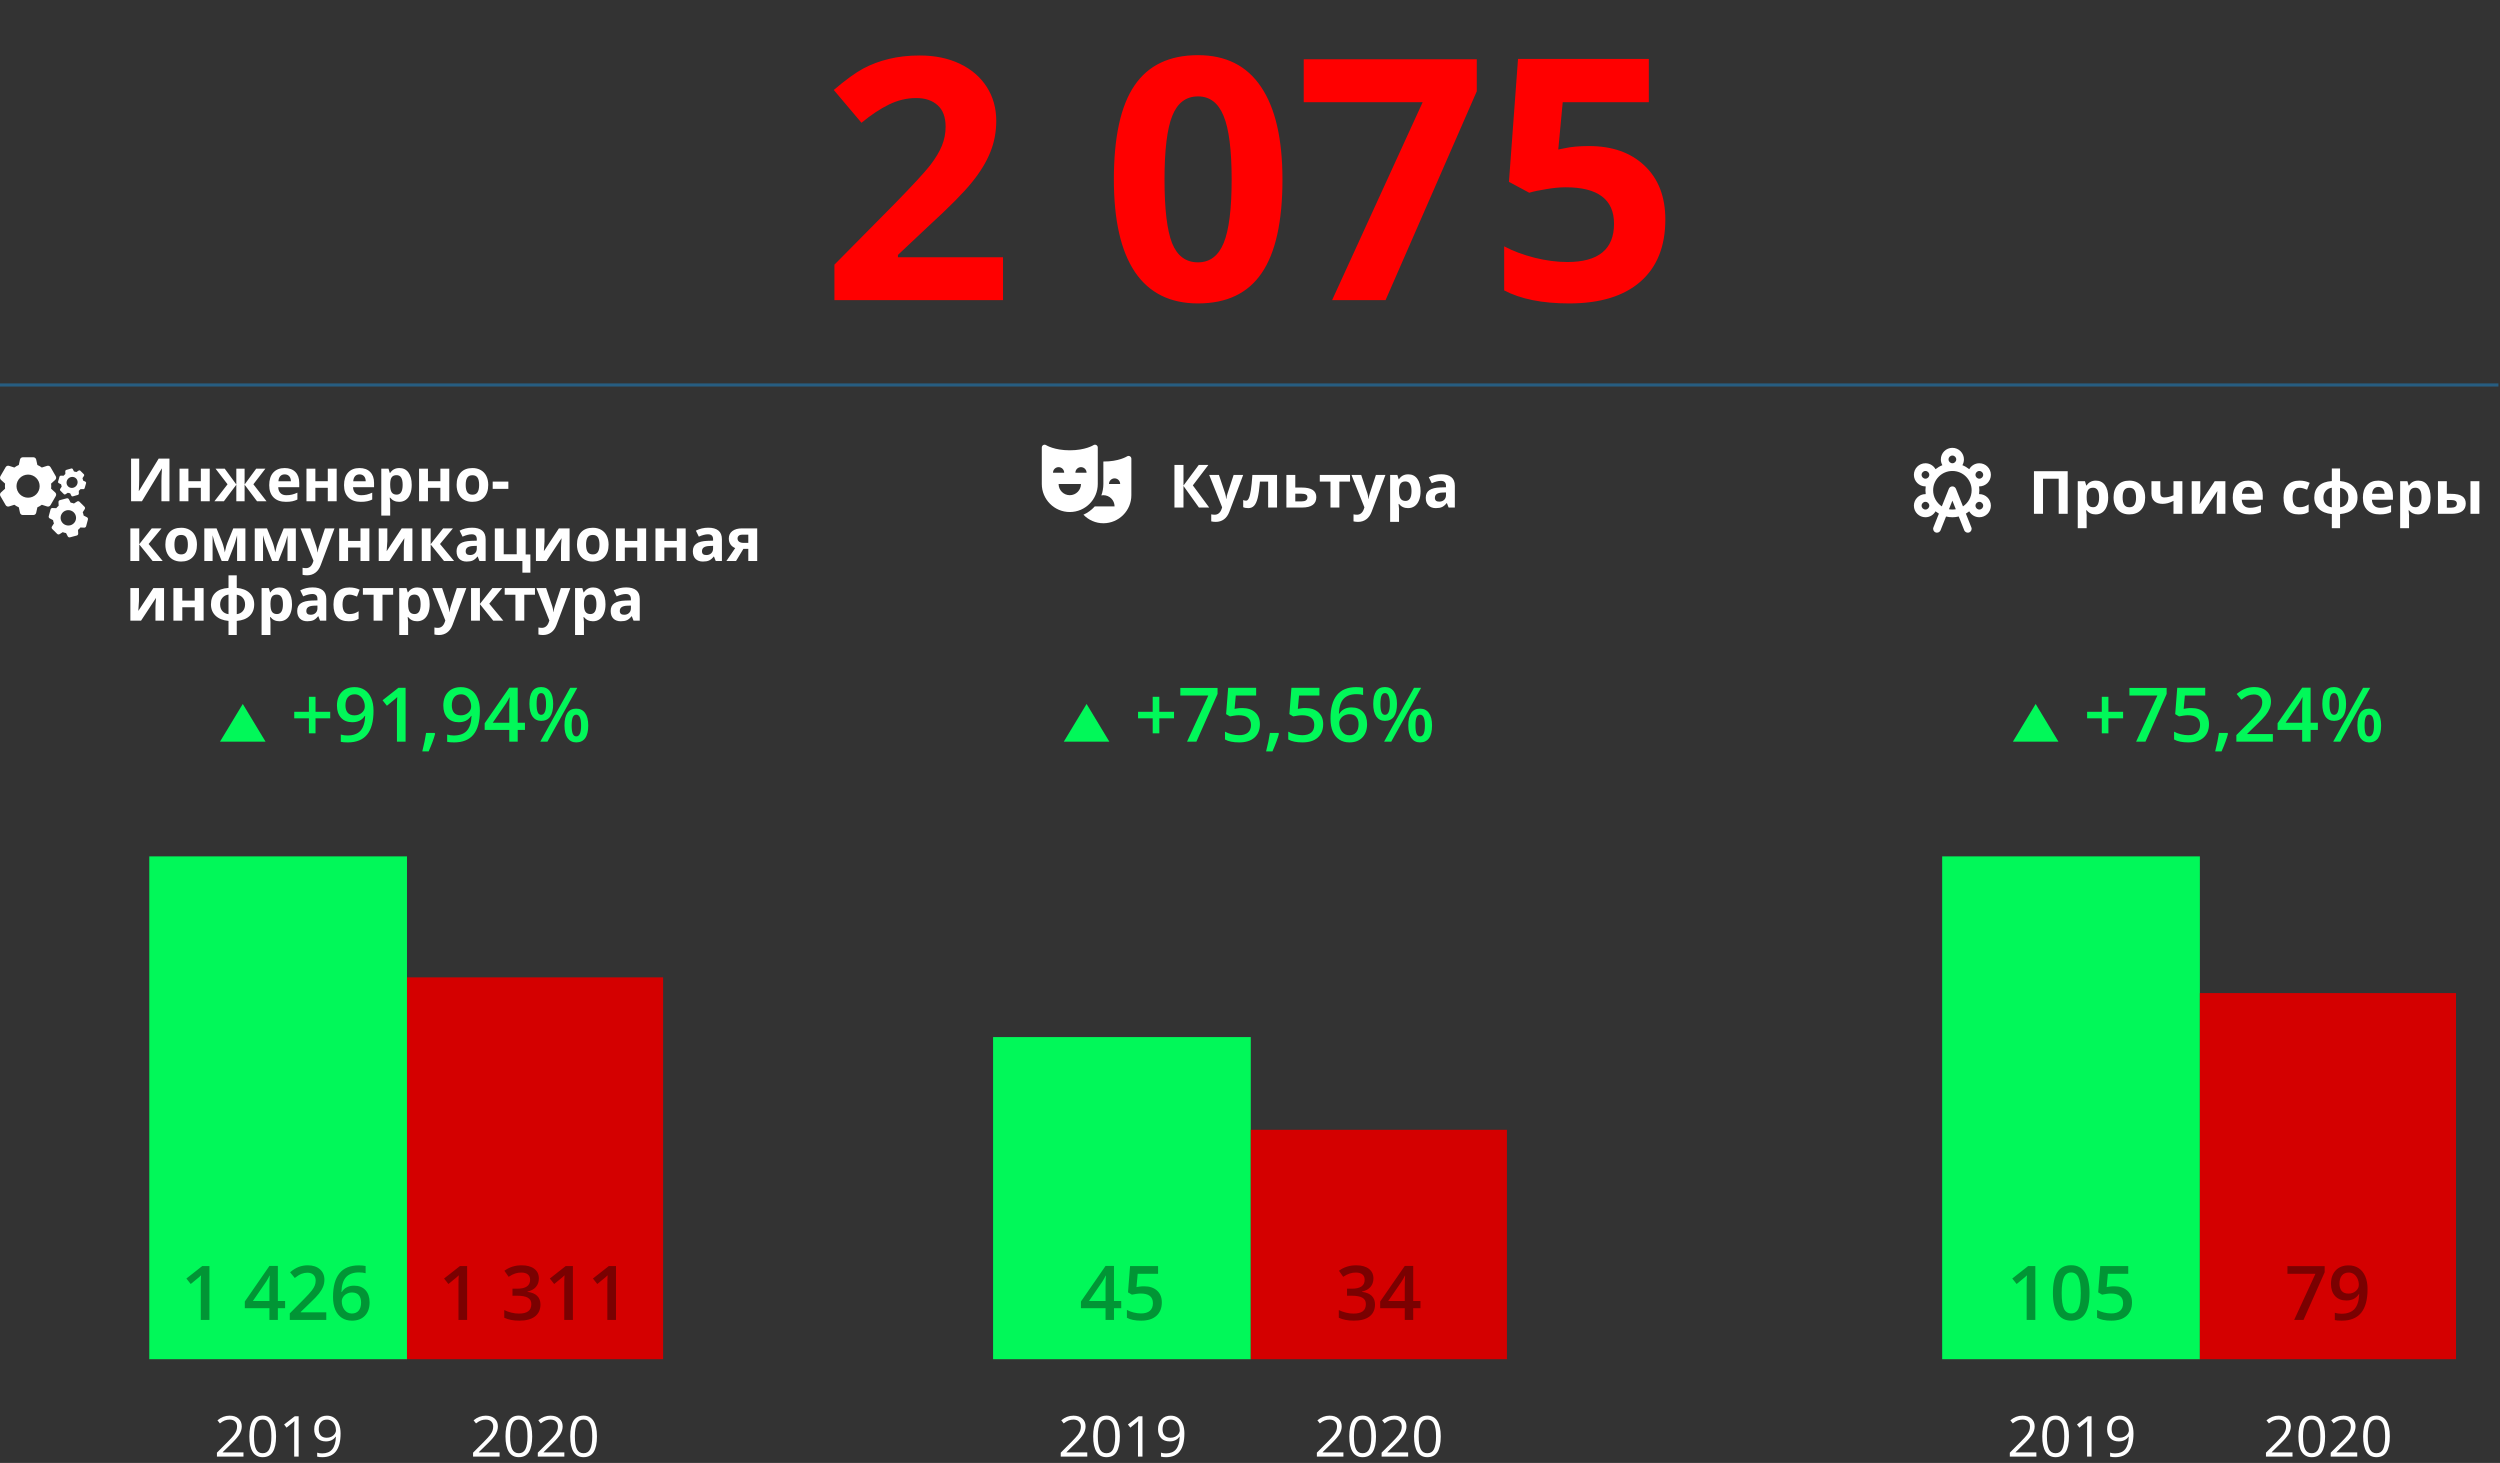 <svg width="1591" height="931" viewBox="0 0 1591 931" fill="none" xmlns="http://www.w3.org/2000/svg">
<rect x="0" y="0" width="1591" height="931" fill="#333333" stroke="none"/>
<path d="M769.531 323H763L753.166 309.251V323H747.414V295.873H753.166V309.01L762.889 295.873H769.012L759.122 308.898L769.531 323ZM769.531 302.256H775.729L779.644 313.927C779.978 314.941 780.206 316.141 780.33 317.526H780.441C780.577 316.252 780.843 315.052 781.239 313.927L785.08 302.256H791.147L782.371 325.653C781.567 327.818 780.417 329.438 778.92 330.515C777.436 331.591 775.698 332.129 773.706 332.129C772.729 332.129 771.77 332.024 770.83 331.813V327.323C771.51 327.484 772.253 327.564 773.057 327.564C774.059 327.564 774.931 327.255 775.673 326.637C776.427 326.031 777.015 325.109 777.436 323.872L777.77 322.852L769.531 302.256ZM812.708 323H807.049V306.505H801.835C801.439 311.144 800.957 314.607 800.388 316.896C799.819 319.172 799.058 320.823 798.105 321.85C797.165 322.864 795.928 323.371 794.395 323.371C793.083 323.371 792.007 323.173 791.166 322.777V318.25C791.772 318.497 792.378 318.621 792.984 318.621C793.689 318.621 794.277 318.114 794.747 317.1C795.229 316.085 795.656 314.397 796.027 312.034C796.411 309.659 796.739 306.4 797.011 302.256H812.708V323ZM824.323 310.271H828.312C831.504 310.271 833.867 310.779 835.4 311.793C836.934 312.807 837.701 314.341 837.701 316.395C837.701 320.798 834.646 323 828.535 323H818.664V302.256H824.323V310.271ZM832.042 316.469C832.042 315.665 831.72 315.083 831.077 314.725C830.434 314.366 829.475 314.187 828.201 314.187H824.323V319.085H828.275C830.786 319.085 832.042 318.213 832.042 316.469ZM859.169 302.256V306.505H852.378V323H846.719V306.505H839.909V302.256H859.169ZM860.078 302.256H866.275L870.19 313.927C870.524 314.941 870.753 316.141 870.877 317.526H870.988C871.124 316.252 871.39 315.052 871.786 313.927L875.627 302.256H881.694L872.918 325.653C872.114 327.818 870.964 329.438 869.467 330.515C867.982 331.591 866.244 332.129 864.253 332.129C863.276 332.129 862.317 332.024 861.377 331.813V327.323C862.057 327.484 862.799 327.564 863.604 327.564C864.605 327.564 865.478 327.255 866.22 326.637C866.974 326.031 867.562 325.109 867.982 323.872L868.316 322.852L860.078 302.256ZM896.074 323.371C893.637 323.371 891.726 322.487 890.341 320.718H890.044C890.242 322.45 890.341 323.451 890.341 323.724V332.129H884.682V302.256H889.283L890.081 304.946H890.341C891.664 302.893 893.625 301.866 896.223 301.866C898.672 301.866 900.589 302.812 901.975 304.705C903.36 306.598 904.053 309.226 904.053 312.591C904.053 314.805 903.725 316.729 903.069 318.361C902.426 319.994 901.505 321.237 900.305 322.091C899.105 322.944 897.695 323.371 896.074 323.371ZM894.404 306.394C893.007 306.394 891.986 306.826 891.343 307.692C890.7 308.546 890.366 309.962 890.341 311.941V312.554C890.341 314.78 890.669 316.376 891.324 317.341C891.992 318.306 893.044 318.788 894.479 318.788C897.014 318.788 898.282 316.698 898.282 312.517C898.282 310.476 897.967 308.948 897.336 307.934C896.717 306.907 895.74 306.394 894.404 306.394ZM921.902 323L920.808 320.18H920.659C919.707 321.38 918.723 322.215 917.709 322.685C916.707 323.142 915.396 323.371 913.775 323.371C911.784 323.371 910.213 322.802 909.062 321.664C907.924 320.526 907.355 318.906 907.355 316.803C907.355 314.601 908.122 312.98 909.656 311.941C911.202 310.89 913.528 310.309 916.633 310.197L920.232 310.086V309.177C920.232 307.074 919.156 306.022 917.004 306.022C915.346 306.022 913.398 306.523 911.159 307.525L909.285 303.703C911.673 302.454 914.32 301.829 917.227 301.829C920.01 301.829 922.144 302.435 923.628 303.647C925.112 304.86 925.854 306.703 925.854 309.177V323H921.902ZM920.232 313.389L918.043 313.463C916.398 313.512 915.173 313.809 914.369 314.354C913.565 314.898 913.163 315.727 913.163 316.84C913.163 318.436 914.078 319.233 915.909 319.233C917.22 319.233 918.266 318.856 919.045 318.102C919.837 317.347 920.232 316.345 920.232 315.096V313.389Z" fill="white"/>
<path d="M719.065 290.363C718.489 290.05 717.785 290.082 717.239 290.44C717.189 290.474 711.935 293.8 702.174 293.708L702.187 308.001C702.187 310.557 701.715 312.999 700.893 315.274C701.315 315.197 701.745 315.143 702.187 315.143C706.122 315.143 709.312 318.341 709.312 322.286H696.7C694.703 324.517 692.257 326.328 689.491 327.566C692.782 330.987 697.307 333 702.187 333C712.008 333 720 324.988 720 315.143V291.93C720 291.275 719.638 290.674 719.065 290.363ZM705.75 308.001C705.75 306.029 707.346 304.429 709.312 304.429C711.281 304.429 712.875 306.029 712.875 308.001H705.75Z" fill="white"/>
<path d="M698.625 308V284.786C698.625 284.13 698.263 283.53 697.69 283.219C697.113 282.908 696.412 282.938 695.864 283.295C695.812 283.329 690.736 286.572 680.813 286.572C670.944 286.572 665.871 283.365 665.764 283.298C665.212 282.934 664.516 282.901 663.941 283.213C663.362 283.523 663 284.127 663 284.786V308C663 317.845 670.992 325.857 680.813 325.857C690.633 325.857 698.625 317.846 698.625 308ZM673.688 297.286C675.654 297.286 677.25 298.886 677.25 300.857H670.125C670.125 298.886 671.721 297.286 673.688 297.286ZM680.813 315.143C676.878 315.143 673.688 311.945 673.688 308H687.938C687.938 311.945 684.748 315.143 680.813 315.143ZM684.375 300.857C684.375 298.886 685.971 297.286 687.938 297.286C689.904 297.286 691.5 298.886 691.5 300.857H684.375Z" fill="white"/>
<path d="M733.578 457.164H724.25V452.992H733.578V443.43H737.797V452.992H747.148V457.164H737.797V466.68H733.578V457.164ZM755.422 472L768.969 442.633H751.156V437.781H774.852V441.625L761.375 472H755.422ZM790.578 450.602C794.031 450.602 796.766 451.516 798.781 453.344C800.797 455.172 801.805 457.664 801.805 460.82C801.805 464.477 800.656 467.336 798.359 469.398C796.078 471.445 792.828 472.469 788.609 472.469C784.781 472.469 781.773 471.852 779.586 470.617V465.625C780.852 466.344 782.305 466.898 783.945 467.289C785.586 467.68 787.109 467.875 788.516 467.875C791 467.875 792.891 467.32 794.188 466.211C795.484 465.102 796.133 463.477 796.133 461.336C796.133 457.242 793.523 455.195 788.305 455.195C787.57 455.195 786.664 455.273 785.586 455.43C784.508 455.57 783.562 455.734 782.75 455.922L780.289 454.469L781.602 437.734H799.414V442.633H786.453L785.68 451.117C786.227 451.023 786.891 450.914 787.672 450.789C788.469 450.664 789.438 450.602 790.578 450.602ZM813.922 466.961C813.172 469.867 811.797 473.609 809.797 478.188H805.742C806.82 473.969 807.625 470.047 808.156 466.422H813.57L813.922 466.961ZM830.844 450.602C834.297 450.602 837.031 451.516 839.047 453.344C841.062 455.172 842.07 457.664 842.07 460.82C842.07 464.477 840.922 467.336 838.625 469.398C836.344 471.445 833.094 472.469 828.875 472.469C825.047 472.469 822.039 471.852 819.852 470.617V465.625C821.117 466.344 822.57 466.898 824.211 467.289C825.852 467.68 827.375 467.875 828.781 467.875C831.266 467.875 833.156 467.32 834.453 466.211C835.75 465.102 836.398 463.477 836.398 461.336C836.398 457.242 833.789 455.195 828.57 455.195C827.836 455.195 826.93 455.273 825.852 455.43C824.773 455.57 823.828 455.734 823.016 455.922L820.555 454.469L821.867 437.734H839.68V442.633H826.719L825.945 451.117C826.492 451.023 827.156 450.914 827.938 450.789C828.734 450.664 829.703 450.602 830.844 450.602ZM846.734 457.398C846.734 443.992 852.195 437.289 863.117 437.289C864.836 437.289 866.289 437.422 867.477 437.688V442.281C866.289 441.938 864.914 441.766 863.352 441.766C859.68 441.766 856.922 442.75 855.078 444.719C853.234 446.688 852.234 449.844 852.078 454.188H852.359C853.094 452.922 854.125 451.945 855.453 451.258C856.781 450.555 858.344 450.203 860.141 450.203C863.25 450.203 865.672 451.156 867.406 453.062C869.141 454.969 870.008 457.555 870.008 460.82C870.008 464.414 869 467.258 866.984 469.352C864.984 471.43 862.25 472.469 858.781 472.469C856.328 472.469 854.195 471.883 852.383 470.711C850.57 469.523 849.172 467.805 848.188 465.555C847.219 463.289 846.734 460.57 846.734 457.398ZM858.688 467.922C860.578 467.922 862.031 467.312 863.047 466.094C864.078 464.875 864.594 463.133 864.594 460.867C864.594 458.898 864.109 457.352 863.141 456.227C862.188 455.102 860.75 454.539 858.828 454.539C857.641 454.539 856.547 454.797 855.547 455.312C854.547 455.812 853.758 456.508 853.18 457.398C852.602 458.273 852.312 459.172 852.312 460.094C852.312 462.297 852.906 464.156 854.094 465.672C855.297 467.172 856.828 467.922 858.688 467.922ZM878.492 448C878.492 450.328 878.719 452.062 879.172 453.203C879.625 454.344 880.367 454.914 881.398 454.914C883.461 454.914 884.492 452.609 884.492 448C884.492 443.391 883.461 441.086 881.398 441.086C880.367 441.086 879.625 441.656 879.172 442.797C878.719 443.938 878.492 445.672 878.492 448ZM889.039 447.953C889.039 451.547 888.391 454.25 887.094 456.062C885.812 457.859 883.914 458.758 881.398 458.758C879.023 458.758 877.18 457.828 875.867 455.969C874.57 454.094 873.922 451.422 873.922 447.953C873.922 440.812 876.414 437.242 881.398 437.242C883.852 437.242 885.734 438.172 887.047 440.031C888.375 441.875 889.039 444.516 889.039 447.953ZM900.805 461.688C900.805 464.016 901.031 465.758 901.484 466.914C901.953 468.07 902.703 468.648 903.734 468.648C905.781 468.648 906.805 466.328 906.805 461.688C906.805 457.109 905.781 454.82 903.734 454.82C902.703 454.82 901.953 455.383 901.484 456.508C901.031 457.633 900.805 459.359 900.805 461.688ZM911.352 461.688C911.352 465.281 910.703 467.977 909.406 469.773C908.109 471.57 906.219 472.469 903.734 472.469C901.359 472.469 899.516 471.547 898.203 469.703C896.891 467.844 896.234 465.172 896.234 461.688C896.234 454.547 898.734 450.977 903.734 450.977C906.141 450.977 908.008 451.898 909.336 453.742C910.68 455.586 911.352 458.234 911.352 461.688ZM904.391 437.734L885.383 472H880.836L899.844 437.734H904.391Z" fill="#01F859"/>
<path d="M691.5 448L706 472H677L691.5 448Z" fill="#01F859"/>
<path d="M691.947 927H675.055V924.486L681.822 917.684C683.885 915.598 685.244 914.109 685.9 913.219C686.557 912.328 687.049 911.461 687.377 910.617C687.705 909.773 687.869 908.865 687.869 907.893C687.869 906.521 687.453 905.438 686.621 904.641C685.789 903.832 684.635 903.428 683.158 903.428C682.092 903.428 681.078 903.604 680.117 903.955C679.168 904.307 678.107 904.945 676.936 905.871L675.389 903.885C677.756 901.916 680.334 900.932 683.123 900.932C685.537 900.932 687.43 901.553 688.801 902.795C690.172 904.025 690.857 905.684 690.857 907.77C690.857 909.398 690.4 911.01 689.486 912.604C688.572 914.197 686.861 916.213 684.354 918.65L678.729 924.152V924.293H691.947V927ZM712.689 914.115C712.689 918.557 711.986 921.873 710.58 924.064C709.186 926.256 707.047 927.352 704.164 927.352C701.398 927.352 699.295 926.232 697.854 923.994C696.412 921.744 695.691 918.451 695.691 914.115C695.691 909.639 696.389 906.316 697.783 904.148C699.178 901.98 701.305 900.896 704.164 900.896C706.953 900.896 709.068 902.027 710.51 904.289C711.963 906.551 712.689 909.826 712.689 914.115ZM698.645 914.115C698.645 917.854 699.084 920.578 699.963 922.289C700.842 923.988 702.242 924.838 704.164 924.838C706.109 924.838 707.516 923.977 708.383 922.254C709.262 920.52 709.701 917.807 709.701 914.115C709.701 910.424 709.262 907.723 708.383 906.012C707.516 904.289 706.109 903.428 704.164 903.428C702.242 903.428 700.842 904.277 699.963 905.977C699.084 907.664 698.645 910.377 698.645 914.115ZM727.068 927H724.221V908.684C724.221 907.16 724.268 905.719 724.361 904.359C724.115 904.605 723.84 904.863 723.535 905.133C723.23 905.402 721.836 906.545 719.352 908.561L717.805 906.557L724.607 901.301H727.068V927ZM753.752 912.27C753.752 922.324 749.861 927.352 742.08 927.352C740.721 927.352 739.643 927.234 738.846 927V924.486C739.783 924.791 740.85 924.943 742.045 924.943C744.857 924.943 746.979 924.076 748.408 922.342C749.85 920.596 750.635 917.924 750.764 914.326H750.553C749.908 915.299 749.053 916.043 747.986 916.559C746.92 917.062 745.719 917.314 744.383 917.314C742.109 917.314 740.305 916.635 738.969 915.275C737.633 913.916 736.965 912.018 736.965 909.58C736.965 906.908 737.709 904.799 739.197 903.252C740.697 901.705 742.666 900.932 745.104 900.932C746.85 900.932 748.373 901.383 749.674 902.285C750.986 903.176 751.994 904.482 752.697 906.205C753.4 907.916 753.752 909.938 753.752 912.27ZM745.104 903.428C743.428 903.428 742.133 903.967 741.219 905.045C740.305 906.123 739.848 907.623 739.848 909.545C739.848 911.232 740.27 912.562 741.113 913.535C741.957 914.496 743.24 914.977 744.963 914.977C746.029 914.977 747.008 914.76 747.898 914.326C748.801 913.893 749.51 913.301 750.025 912.551C750.541 911.801 750.799 911.016 750.799 910.195C750.799 908.965 750.559 907.828 750.078 906.785C749.598 905.742 748.924 904.922 748.057 904.324C747.201 903.727 746.217 903.428 745.104 903.428Z" fill="white"/>
<path d="M854.947 927H838.055V924.486L844.822 917.684C846.885 915.598 848.244 914.109 848.9 913.219C849.557 912.328 850.049 911.461 850.377 910.617C850.705 909.773 850.869 908.865 850.869 907.893C850.869 906.521 850.453 905.438 849.621 904.641C848.789 903.832 847.635 903.428 846.158 903.428C845.092 903.428 844.078 903.604 843.117 903.955C842.168 904.307 841.107 904.945 839.936 905.871L838.389 903.885C840.756 901.916 843.334 900.932 846.123 900.932C848.537 900.932 850.43 901.553 851.801 902.795C853.172 904.025 853.857 905.684 853.857 907.77C853.857 909.398 853.4 911.01 852.486 912.604C851.572 914.197 849.861 916.213 847.354 918.65L841.729 924.152V924.293H854.947V927ZM875.689 914.115C875.689 918.557 874.986 921.873 873.58 924.064C872.186 926.256 870.047 927.352 867.164 927.352C864.398 927.352 862.295 926.232 860.854 923.994C859.412 921.744 858.691 918.451 858.691 914.115C858.691 909.639 859.389 906.316 860.783 904.148C862.178 901.98 864.305 900.896 867.164 900.896C869.953 900.896 872.068 902.027 873.51 904.289C874.963 906.551 875.689 909.826 875.689 914.115ZM861.645 914.115C861.645 917.854 862.084 920.578 862.963 922.289C863.842 923.988 865.242 924.838 867.164 924.838C869.109 924.838 870.516 923.977 871.383 922.254C872.262 920.52 872.701 917.807 872.701 914.115C872.701 910.424 872.262 907.723 871.383 906.012C870.516 904.289 869.109 903.428 867.164 903.428C865.242 903.428 863.842 904.277 862.963 905.977C862.084 907.664 861.645 910.377 861.645 914.115ZM896.15 927H879.258V924.486L886.025 917.684C888.088 915.598 889.447 914.109 890.104 913.219C890.76 912.328 891.252 911.461 891.58 910.617C891.908 909.773 892.072 908.865 892.072 907.893C892.072 906.521 891.656 905.438 890.824 904.641C889.992 903.832 888.838 903.428 887.361 903.428C886.295 903.428 885.281 903.604 884.32 903.955C883.371 904.307 882.311 904.945 881.139 905.871L879.592 903.885C881.959 901.916 884.537 900.932 887.326 900.932C889.74 900.932 891.633 901.553 893.004 902.795C894.375 904.025 895.061 905.684 895.061 907.77C895.061 909.398 894.604 911.01 893.689 912.604C892.775 914.197 891.064 916.213 888.557 918.65L882.932 924.152V924.293H896.15V927ZM916.893 914.115C916.893 918.557 916.189 921.873 914.783 924.064C913.389 926.256 911.25 927.352 908.367 927.352C905.602 927.352 903.498 926.232 902.057 923.994C900.615 921.744 899.895 918.451 899.895 914.115C899.895 909.639 900.592 906.316 901.986 904.148C903.381 901.98 905.508 900.896 908.367 900.896C911.156 900.896 913.271 902.027 914.713 904.289C916.166 906.551 916.893 909.826 916.893 914.115ZM902.848 914.115C902.848 917.854 903.287 920.578 904.166 922.289C905.045 923.988 906.445 924.838 908.367 924.838C910.312 924.838 911.719 923.977 912.586 922.254C913.465 920.52 913.904 917.807 913.904 914.115C913.904 910.424 913.465 907.723 912.586 906.012C911.719 904.289 910.312 903.428 908.367 903.428C906.445 903.428 905.045 904.277 904.166 905.977C903.287 907.664 902.848 910.377 902.848 914.115Z" fill="white"/>
<rect x="632" y="660" width="164" height="205" fill="#01F859"/>
<path d="M713.555 832.523H708.938V840H703.57V832.523H687.914V828.281L703.57 805.641H708.938V827.953H713.555V832.523ZM703.57 827.953V819.352C703.57 816.289 703.648 813.781 703.805 811.828H703.617C703.18 812.859 702.492 814.109 701.555 815.578L693.047 827.953H703.57ZM728.156 818.602C731.609 818.602 734.344 819.516 736.359 821.344C738.375 823.172 739.383 825.664 739.383 828.82C739.383 832.477 738.234 835.336 735.938 837.398C733.656 839.445 730.406 840.469 726.188 840.469C722.359 840.469 719.352 839.852 717.164 838.617V833.625C718.43 834.344 719.883 834.898 721.523 835.289C723.164 835.68 724.688 835.875 726.094 835.875C728.578 835.875 730.469 835.32 731.766 834.211C733.062 833.102 733.711 831.477 733.711 829.336C733.711 825.242 731.102 823.195 725.883 823.195C725.148 823.195 724.242 823.273 723.164 823.43C722.086 823.57 721.141 823.734 720.328 823.922L717.867 822.469L719.18 805.734H736.992V810.633H724.031L723.258 819.117C723.805 819.023 724.469 818.914 725.25 818.789C726.047 818.664 727.016 818.602 728.156 818.602Z" fill="#019535"/>
<rect x="796" y="719" width="163" height="146" fill="#D40000"/>
<path d="M874.047 813.609C874.047 815.781 873.414 817.594 872.148 819.047C870.883 820.484 869.102 821.453 866.805 821.953V822.141C869.555 822.484 871.617 823.344 872.992 824.719C874.367 826.078 875.055 827.891 875.055 830.156C875.055 833.453 873.891 836 871.562 837.797C869.234 839.578 865.922 840.469 861.625 840.469C857.828 840.469 854.625 839.852 852.016 838.617V833.719C853.469 834.438 855.008 834.992 856.633 835.383C858.258 835.773 859.82 835.969 861.32 835.969C863.977 835.969 865.961 835.477 867.273 834.492C868.586 833.508 869.242 831.984 869.242 829.922C869.242 828.094 868.516 826.75 867.062 825.891C865.609 825.031 863.328 824.602 860.219 824.602H857.242V820.125H860.266C865.734 820.125 868.469 818.234 868.469 814.453C868.469 812.984 867.992 811.852 867.039 811.055C866.086 810.258 864.68 809.859 862.82 809.859C861.523 809.859 860.273 810.047 859.07 810.422C857.867 810.781 856.445 811.492 854.805 812.555L852.109 808.711C855.25 806.398 858.898 805.242 863.055 805.242C866.508 805.242 869.203 805.984 871.141 807.469C873.078 808.953 874.047 811 874.047 813.609ZM903.977 832.523H899.359V840H893.992V832.523H878.336V828.281L893.992 805.641H899.359V827.953H903.977V832.523ZM893.992 827.953V819.352C893.992 816.289 894.07 813.781 894.227 811.828H894.039C893.602 812.859 892.914 814.109 891.977 815.578L883.469 827.953H893.992Z" fill="#7A0101"/>
<path d="M1315.88 327H1310.15V304.66H1300.17V327H1294.41V299.873H1315.88V327ZM1333.68 327.371C1331.24 327.371 1329.33 326.487 1327.94 324.718H1327.65C1327.84 326.45 1327.94 327.451 1327.94 327.724V336.129H1322.28V306.256H1326.88L1327.68 308.946H1327.94C1329.27 306.893 1331.23 305.866 1333.82 305.866C1336.27 305.866 1338.19 306.812 1339.58 308.705C1340.96 310.598 1341.65 313.226 1341.65 316.591C1341.65 318.805 1341.33 320.729 1340.67 322.361C1340.03 323.994 1339.11 325.237 1337.91 326.091C1336.71 326.944 1335.3 327.371 1333.68 327.371ZM1332.01 310.394C1330.61 310.394 1329.59 310.826 1328.94 311.692C1328.3 312.546 1327.97 313.962 1327.94 315.941V316.554C1327.94 318.78 1328.27 320.376 1328.93 321.341C1329.59 322.306 1330.65 322.788 1332.08 322.788C1334.62 322.788 1335.88 320.698 1335.88 316.517C1335.88 314.476 1335.57 312.948 1334.94 311.934C1334.32 310.907 1333.34 310.394 1332.01 310.394ZM1350.84 316.591C1350.84 318.644 1351.17 320.197 1351.84 321.248C1352.52 322.299 1353.62 322.825 1355.14 322.825C1356.65 322.825 1357.74 322.306 1358.39 321.267C1359.06 320.215 1359.39 318.657 1359.39 316.591C1359.39 314.537 1359.06 312.997 1358.39 311.971C1357.72 310.944 1356.63 310.431 1355.11 310.431C1353.6 310.431 1352.51 310.944 1351.84 311.971C1351.17 312.985 1350.84 314.525 1350.84 316.591ZM1365.18 316.591C1365.18 319.968 1364.29 322.609 1362.51 324.514C1360.73 326.419 1358.25 327.371 1355.07 327.371C1353.08 327.371 1351.32 326.938 1349.8 326.072C1348.28 325.194 1347.11 323.938 1346.29 322.306C1345.48 320.673 1345.07 318.768 1345.07 316.591C1345.07 313.201 1345.95 310.567 1347.72 308.687C1349.49 306.806 1351.98 305.866 1355.18 305.866C1357.17 305.866 1358.93 306.299 1360.45 307.165C1361.97 308.031 1363.14 309.274 1363.96 310.895C1364.77 312.515 1365.18 314.414 1365.18 316.591ZM1374.83 306.256V313.845C1374.83 315.651 1375.67 316.554 1377.33 316.554C1378.42 316.554 1379.43 316.43 1380.36 316.183C1381.3 315.935 1382.25 315.614 1383.2 315.218V306.256H1388.86V327H1383.2V318.762C1381.89 319.454 1380.67 319.943 1379.54 320.228C1378.42 320.512 1377.33 320.654 1376.28 320.654C1374.01 320.654 1372.26 320.079 1371.03 318.929C1369.79 317.766 1369.17 316.115 1369.17 313.975V306.256H1374.83ZM1400.27 306.256V314.457C1400.27 315.323 1400.13 317.438 1399.84 320.803L1409.42 306.256H1416.23V327H1410.75V318.725C1410.75 317.253 1410.88 315.174 1411.12 312.49L1401.59 327H1394.79V306.256H1400.27ZM1430.77 309.893C1429.57 309.893 1428.63 310.276 1427.95 311.043C1427.27 311.798 1426.88 312.874 1426.78 314.271H1434.72C1434.7 312.874 1434.33 311.798 1433.63 311.043C1432.92 310.276 1431.97 309.893 1430.77 309.893ZM1431.57 327.371C1428.23 327.371 1425.62 326.45 1423.74 324.606C1421.86 322.763 1420.92 320.153 1420.92 316.776C1420.92 313.3 1421.79 310.616 1423.52 308.724C1425.26 306.819 1427.67 305.866 1430.74 305.866C1433.67 305.866 1435.95 306.701 1437.58 308.371C1439.21 310.041 1440.03 312.348 1440.03 315.292V318.038H1426.65C1426.72 319.646 1427.19 320.902 1428.08 321.805C1428.97 322.708 1430.22 323.159 1431.83 323.159C1433.08 323.159 1434.26 323.029 1435.37 322.77C1436.49 322.51 1437.65 322.095 1438.86 321.526V325.905C1437.87 326.4 1436.82 326.765 1435.69 327C1434.56 327.247 1433.19 327.371 1431.57 327.371ZM1462.93 327.371C1456.47 327.371 1453.24 323.827 1453.24 316.739C1453.24 313.214 1454.12 310.523 1455.88 308.668C1457.63 306.8 1460.15 305.866 1463.43 305.866C1465.83 305.866 1467.98 306.336 1469.89 307.276L1468.22 311.655C1467.33 311.297 1466.5 311.006 1465.73 310.783C1464.96 310.548 1464.2 310.431 1463.43 310.431C1460.48 310.431 1459.01 312.521 1459.01 316.702C1459.01 320.759 1460.48 322.788 1463.43 322.788C1464.52 322.788 1465.53 322.646 1466.45 322.361C1467.38 322.064 1468.31 321.607 1469.24 320.988V325.831C1468.32 326.412 1467.39 326.814 1466.45 327.037C1465.53 327.26 1464.35 327.371 1462.93 327.371ZM1489.22 306.145C1492.68 306.429 1495.4 307.499 1497.37 309.354C1499.33 311.21 1500.32 313.634 1500.32 316.628C1500.32 319.683 1499.34 322.132 1497.4 323.976C1495.46 325.806 1492.73 326.864 1489.22 327.148V336.129H1483.97V327.148C1480.47 326.827 1477.73 325.732 1475.75 323.864C1473.78 321.984 1472.8 319.572 1472.8 316.628C1472.8 313.498 1473.75 311.031 1475.66 309.225C1477.56 307.406 1480.33 306.38 1483.97 306.145V298.129H1489.22V306.145ZM1478.62 316.628C1478.62 318.372 1479.1 319.795 1480.05 320.896C1481.01 321.984 1482.31 322.64 1483.97 322.862V310.394C1482.37 310.604 1481.08 311.278 1480.09 312.416C1479.11 313.554 1478.62 314.958 1478.62 316.628ZM1494.51 316.628C1494.51 314.995 1494.04 313.622 1493.12 312.509C1492.19 311.383 1490.89 310.703 1489.22 310.468V322.862C1490.86 322.64 1492.16 321.978 1493.1 320.877C1494.04 319.776 1494.51 318.36 1494.51 316.628ZM1513.6 309.893C1512.4 309.893 1511.46 310.276 1510.78 311.043C1510.1 311.798 1509.71 312.874 1509.61 314.271H1517.55C1517.53 312.874 1517.16 311.798 1516.46 311.043C1515.75 310.276 1514.8 309.893 1513.6 309.893ZM1514.4 327.371C1511.06 327.371 1508.45 326.45 1506.57 324.606C1504.69 322.763 1503.75 320.153 1503.75 316.776C1503.75 313.3 1504.61 310.616 1506.35 308.724C1508.09 306.819 1510.5 305.866 1513.56 305.866C1516.5 305.866 1518.78 306.701 1520.41 308.371C1522.04 310.041 1522.86 312.348 1522.86 315.292V318.038H1509.48C1509.54 319.646 1510.02 320.902 1510.91 321.805C1511.8 322.708 1513.05 323.159 1514.66 323.159C1515.91 323.159 1517.09 323.029 1518.2 322.77C1519.32 322.51 1520.48 322.095 1521.69 321.526V325.905C1520.7 326.4 1519.64 326.765 1518.52 327C1517.39 327.247 1516.02 327.371 1514.4 327.371ZM1538.85 327.371C1536.42 327.371 1534.51 326.487 1533.12 324.718H1532.82C1533.02 326.45 1533.12 327.451 1533.12 327.724V336.129H1527.46V306.256H1532.06L1532.86 308.946H1533.12C1534.44 306.893 1536.4 305.866 1539 305.866C1541.45 305.866 1543.37 306.812 1544.75 308.705C1546.14 310.598 1546.83 313.226 1546.83 316.591C1546.83 318.805 1546.5 320.729 1545.85 322.361C1545.21 323.994 1544.28 325.237 1543.08 326.091C1541.88 326.944 1540.47 327.371 1538.85 327.371ZM1537.18 310.394C1535.79 310.394 1534.77 310.826 1534.12 311.692C1533.48 312.546 1533.14 313.962 1533.12 315.941V316.554C1533.12 318.78 1533.45 320.376 1534.1 321.341C1534.77 322.306 1535.82 322.788 1537.26 322.788C1539.79 322.788 1541.06 320.698 1541.06 316.517C1541.06 314.476 1540.75 312.948 1540.12 311.934C1539.5 310.907 1538.52 310.394 1537.18 310.394ZM1557.17 314.271H1559.89C1563.06 314.271 1565.41 314.779 1566.93 315.793C1568.45 316.807 1569.21 318.341 1569.21 320.395C1569.21 322.584 1568.45 324.235 1566.93 325.349C1565.41 326.45 1563.13 327 1560.1 327H1551.51V306.256H1557.17V314.271ZM1563.55 320.469C1563.55 319.665 1563.23 319.083 1562.58 318.725C1561.94 318.366 1560.98 318.187 1559.71 318.187H1557.17V323.085H1559.78C1562.29 323.085 1563.55 322.213 1563.55 320.469ZM1577.87 327H1572.21V306.256H1577.87V327Z" fill="white"/>
<path fill-rule="evenodd" clip-rule="evenodd" d="M1242.5 289.909C1241.15 289.909 1240.05 291.008 1240.05 292.364C1240.05 293.719 1241.15 294.818 1242.5 294.818C1243.85 294.818 1244.95 293.719 1244.95 292.364C1244.95 291.008 1243.85 289.909 1242.5 289.909ZM1248.87 296.042C1249.49 294.96 1249.85 293.703 1249.85 292.364C1249.85 288.297 1246.56 285 1242.5 285C1238.44 285 1235.15 288.297 1235.15 292.364C1235.15 293.703 1235.51 294.96 1236.13 296.042C1234.55 296.677 1233.08 297.542 1231.77 298.595C1230.51 296.342 1228.11 294.818 1225.35 294.818C1221.29 294.818 1218 298.115 1218 302.182C1218 306.248 1221.29 309.545 1225.35 309.545C1225.41 309.545 1225.47 309.544 1225.52 309.543C1225.41 310.345 1225.35 311.166 1225.35 312C1225.35 312.834 1225.41 313.654 1225.52 314.456C1225.47 314.455 1225.41 314.454 1225.35 314.454C1221.29 314.454 1218 317.751 1218 321.818C1218 325.885 1221.29 329.181 1225.35 329.181C1228.11 329.181 1230.51 327.658 1231.77 325.404C1232.45 325.948 1233.17 326.442 1233.92 326.88L1230.43 335.633C1229.92 336.892 1230.53 338.32 1231.79 338.824C1233.05 339.327 1234.47 338.715 1234.97 337.456L1238.47 328.704C1239.76 329.016 1241.11 329.181 1242.5 329.181C1243.89 329.181 1245.24 329.016 1246.53 328.704L1250.03 337.456C1250.53 338.715 1251.95 339.327 1253.21 338.824C1254.47 338.32 1255.08 336.892 1254.57 335.633L1251.08 326.88C1251.83 326.442 1252.55 325.948 1253.23 325.404C1254.49 327.658 1256.89 329.181 1259.65 329.181C1263.71 329.181 1267 325.885 1267 321.818C1267 317.751 1263.71 314.454 1259.65 314.454C1259.59 314.454 1259.53 314.455 1259.48 314.456C1259.59 313.654 1259.65 312.834 1259.65 312C1259.65 311.166 1259.59 310.345 1259.48 309.543C1259.53 309.544 1259.59 309.545 1259.65 309.545C1263.71 309.545 1267 306.248 1267 302.182C1267 298.115 1263.71 294.818 1259.65 294.818C1256.89 294.818 1254.49 296.342 1253.23 298.595C1251.92 297.542 1250.45 296.677 1248.87 296.042ZM1249.23 322.254C1252.56 320.059 1254.75 316.286 1254.75 312C1254.75 305.222 1249.27 299.727 1242.5 299.727C1235.73 299.727 1230.25 305.222 1230.25 312C1230.25 316.286 1232.44 320.059 1235.77 322.254L1240.23 311.088C1240.6 310.156 1241.5 309.545 1242.5 309.545C1243.5 309.545 1244.4 310.156 1244.77 311.088L1249.23 322.254ZM1240.32 324.078C1241.02 324.206 1241.75 324.272 1242.5 324.272C1243.25 324.272 1243.98 324.206 1244.68 324.078L1242.5 318.609L1240.32 324.078ZM1225.35 299.727C1224 299.727 1222.9 300.826 1222.9 302.182C1222.9 303.537 1224 304.636 1225.35 304.636C1226.7 304.636 1227.8 303.537 1227.8 302.182C1227.8 300.826 1226.7 299.727 1225.35 299.727ZM1259.65 299.727C1258.3 299.727 1257.2 300.826 1257.2 302.182C1257.2 303.537 1258.3 304.636 1259.65 304.636C1261 304.636 1262.1 303.537 1262.1 302.182C1262.1 300.826 1261 299.727 1259.65 299.727ZM1225.35 319.363C1224 319.363 1222.9 320.462 1222.9 321.818C1222.9 323.173 1224 324.272 1225.35 324.272C1226.7 324.272 1227.8 323.173 1227.8 321.818C1227.8 320.462 1226.7 319.363 1225.35 319.363ZM1259.65 319.363C1258.3 319.363 1257.2 320.462 1257.2 321.818C1257.2 323.173 1258.3 324.272 1259.65 324.272C1261 324.272 1262.1 323.173 1262.1 321.818C1262.1 320.462 1261 319.363 1259.65 319.363Z" fill="white"/>
<path d="M1337.58 457.164H1328.25V452.992H1337.58V443.43H1341.8V452.992H1351.15V457.164H1341.8V466.68H1337.58V457.164ZM1359.42 472L1372.97 442.633H1355.16V437.781H1378.85V441.625L1365.38 472H1359.42ZM1394.58 450.602C1398.03 450.602 1400.77 451.516 1402.78 453.344C1404.8 455.172 1405.8 457.664 1405.8 460.82C1405.8 464.477 1404.66 467.336 1402.36 469.398C1400.08 471.445 1396.83 472.469 1392.61 472.469C1388.78 472.469 1385.77 471.852 1383.59 470.617V465.625C1384.85 466.344 1386.3 466.898 1387.95 467.289C1389.59 467.68 1391.11 467.875 1392.52 467.875C1395 467.875 1396.89 467.32 1398.19 466.211C1399.48 465.102 1400.13 463.477 1400.13 461.336C1400.13 457.242 1397.52 455.195 1392.3 455.195C1391.57 455.195 1390.66 455.273 1389.59 455.43C1388.51 455.57 1387.56 455.734 1386.75 455.922L1384.29 454.469L1385.6 437.734H1403.41V442.633H1390.45L1389.68 451.117C1390.23 451.023 1390.89 450.914 1391.67 450.789C1392.47 450.664 1393.44 450.602 1394.58 450.602ZM1417.92 466.961C1417.17 469.867 1415.8 473.609 1413.8 478.188H1409.74C1410.82 473.969 1411.62 470.047 1412.16 466.422H1417.57L1417.92 466.961ZM1446.45 472H1423.22V467.828L1432.05 458.945C1434.66 456.273 1436.39 454.383 1437.23 453.273C1438.09 452.148 1438.72 451.094 1439.11 450.109C1439.5 449.125 1439.7 448.07 1439.7 446.945C1439.7 445.398 1439.23 444.18 1438.29 443.289C1437.37 442.398 1436.09 441.953 1434.45 441.953C1433.13 441.953 1431.86 442.195 1430.62 442.68C1429.41 443.164 1427.99 444.039 1426.38 445.305L1423.41 441.672C1425.31 440.062 1427.16 438.922 1428.96 438.25C1430.76 437.578 1432.67 437.242 1434.7 437.242C1437.89 437.242 1440.45 438.078 1442.37 439.75C1444.29 441.406 1445.25 443.641 1445.25 446.453C1445.25 448 1444.97 449.469 1444.41 450.859C1443.86 452.25 1443.01 453.688 1441.85 455.172C1440.71 456.641 1438.8 458.633 1436.13 461.148L1430.18 466.914V467.148H1446.45V472ZM1475.09 464.523H1470.47V472H1465.1V464.523H1449.45V460.281L1465.1 437.641H1470.47V459.953H1475.09V464.523ZM1465.1 459.953V451.352C1465.1 448.289 1465.18 445.781 1465.34 443.828H1465.15C1464.71 444.859 1464.02 446.109 1463.09 447.578L1454.58 459.953H1465.1ZM1482.49 448C1482.49 450.328 1482.72 452.062 1483.17 453.203C1483.62 454.344 1484.37 454.914 1485.4 454.914C1487.46 454.914 1488.49 452.609 1488.49 448C1488.49 443.391 1487.46 441.086 1485.4 441.086C1484.37 441.086 1483.62 441.656 1483.17 442.797C1482.72 443.938 1482.49 445.672 1482.49 448ZM1493.04 447.953C1493.04 451.547 1492.39 454.25 1491.09 456.062C1489.81 457.859 1487.91 458.758 1485.4 458.758C1483.02 458.758 1481.18 457.828 1479.87 455.969C1478.57 454.094 1477.92 451.422 1477.92 447.953C1477.92 440.812 1480.41 437.242 1485.4 437.242C1487.85 437.242 1489.73 438.172 1491.05 440.031C1492.38 441.875 1493.04 444.516 1493.04 447.953ZM1504.8 461.688C1504.8 464.016 1505.03 465.758 1505.48 466.914C1505.95 468.07 1506.7 468.648 1507.73 468.648C1509.78 468.648 1510.8 466.328 1510.8 461.688C1510.8 457.109 1509.78 454.82 1507.73 454.82C1506.7 454.82 1505.95 455.383 1505.48 456.508C1505.03 457.633 1504.8 459.359 1504.8 461.688ZM1515.35 461.688C1515.35 465.281 1514.7 467.977 1513.41 469.773C1512.11 471.57 1510.22 472.469 1507.73 472.469C1505.36 472.469 1503.52 471.547 1502.2 469.703C1500.89 467.844 1500.23 465.172 1500.23 461.688C1500.23 454.547 1502.73 450.977 1507.73 450.977C1510.14 450.977 1512.01 451.898 1513.34 453.742C1514.68 455.586 1515.35 458.234 1515.35 461.688ZM1508.39 437.734L1489.38 472H1484.84L1503.84 437.734H1508.39Z" fill="#01F859"/>
<path d="M1295.5 448L1310 472H1281L1295.5 448Z" fill="#01F859"/>
<path d="M1295.95 927H1279.05V924.486L1285.82 917.684C1287.88 915.598 1289.24 914.109 1289.9 913.219C1290.56 912.328 1291.05 911.461 1291.38 910.617C1291.71 909.773 1291.87 908.865 1291.87 907.893C1291.87 906.521 1291.45 905.438 1290.62 904.641C1289.79 903.832 1288.63 903.428 1287.16 903.428C1286.09 903.428 1285.08 903.604 1284.12 903.955C1283.17 904.307 1282.11 904.945 1280.94 905.871L1279.39 903.885C1281.76 901.916 1284.33 900.932 1287.12 900.932C1289.54 900.932 1291.43 901.553 1292.8 902.795C1294.17 904.025 1294.86 905.684 1294.86 907.77C1294.86 909.398 1294.4 911.01 1293.49 912.604C1292.57 914.197 1290.86 916.213 1288.35 918.65L1282.73 924.152V924.293H1295.95V927ZM1316.69 914.115C1316.69 918.557 1315.99 921.873 1314.58 924.064C1313.19 926.256 1311.05 927.352 1308.16 927.352C1305.4 927.352 1303.29 926.232 1301.85 923.994C1300.41 921.744 1299.69 918.451 1299.69 914.115C1299.69 909.639 1300.39 906.316 1301.78 904.148C1303.18 901.98 1305.3 900.896 1308.16 900.896C1310.95 900.896 1313.07 902.027 1314.51 904.289C1315.96 906.551 1316.69 909.826 1316.69 914.115ZM1302.64 914.115C1302.64 917.854 1303.08 920.578 1303.96 922.289C1304.84 923.988 1306.24 924.838 1308.16 924.838C1310.11 924.838 1311.52 923.977 1312.38 922.254C1313.26 920.52 1313.7 917.807 1313.7 914.115C1313.7 910.424 1313.26 907.723 1312.38 906.012C1311.52 904.289 1310.11 903.428 1308.16 903.428C1306.24 903.428 1304.84 904.277 1303.96 905.977C1303.08 907.664 1302.64 910.377 1302.64 914.115ZM1331.07 927H1328.22V908.684C1328.22 907.16 1328.27 905.719 1328.36 904.359C1328.12 904.605 1327.84 904.863 1327.54 905.133C1327.23 905.402 1325.84 906.545 1323.35 908.561L1321.8 906.557L1328.61 901.301H1331.07V927ZM1357.75 912.27C1357.75 922.324 1353.86 927.352 1346.08 927.352C1344.72 927.352 1343.64 927.234 1342.85 927V924.486C1343.78 924.791 1344.85 924.943 1346.04 924.943C1348.86 924.943 1350.98 924.076 1352.41 922.342C1353.85 920.596 1354.63 917.924 1354.76 914.326H1354.55C1353.91 915.299 1353.05 916.043 1351.99 916.559C1350.92 917.062 1349.72 917.314 1348.38 917.314C1346.11 917.314 1344.3 916.635 1342.97 915.275C1341.63 913.916 1340.96 912.018 1340.96 909.58C1340.96 906.908 1341.71 904.799 1343.2 903.252C1344.7 901.705 1346.67 900.932 1349.1 900.932C1350.85 900.932 1352.37 901.383 1353.67 902.285C1354.99 903.176 1355.99 904.482 1356.7 906.205C1357.4 907.916 1357.75 909.938 1357.75 912.27ZM1349.1 903.428C1347.43 903.428 1346.13 903.967 1345.22 905.045C1344.3 906.123 1343.85 907.623 1343.85 909.545C1343.85 911.232 1344.27 912.562 1345.11 913.535C1345.96 914.496 1347.24 914.977 1348.96 914.977C1350.03 914.977 1351.01 914.76 1351.9 914.326C1352.8 913.893 1353.51 913.301 1354.03 912.551C1354.54 911.801 1354.8 911.016 1354.8 910.195C1354.8 908.965 1354.56 907.828 1354.08 906.785C1353.6 905.742 1352.92 904.922 1352.06 904.324C1351.2 903.727 1350.22 903.428 1349.1 903.428Z" fill="white"/>
<path d="M1458.95 927H1442.05V924.486L1448.82 917.684C1450.88 915.598 1452.24 914.109 1452.9 913.219C1453.56 912.328 1454.05 911.461 1454.38 910.617C1454.71 909.773 1454.87 908.865 1454.87 907.893C1454.87 906.521 1454.45 905.438 1453.62 904.641C1452.79 903.832 1451.63 903.428 1450.16 903.428C1449.09 903.428 1448.08 903.604 1447.12 903.955C1446.17 904.307 1445.11 904.945 1443.94 905.871L1442.39 903.885C1444.76 901.916 1447.33 900.932 1450.12 900.932C1452.54 900.932 1454.43 901.553 1455.8 902.795C1457.17 904.025 1457.86 905.684 1457.86 907.77C1457.86 909.398 1457.4 911.01 1456.49 912.604C1455.57 914.197 1453.86 916.213 1451.35 918.65L1445.73 924.152V924.293H1458.95V927ZM1479.69 914.115C1479.69 918.557 1478.99 921.873 1477.58 924.064C1476.19 926.256 1474.05 927.352 1471.16 927.352C1468.4 927.352 1466.29 926.232 1464.85 923.994C1463.41 921.744 1462.69 918.451 1462.69 914.115C1462.69 909.639 1463.39 906.316 1464.78 904.148C1466.18 901.98 1468.3 900.896 1471.16 900.896C1473.95 900.896 1476.07 902.027 1477.51 904.289C1478.96 906.551 1479.69 909.826 1479.69 914.115ZM1465.64 914.115C1465.64 917.854 1466.08 920.578 1466.96 922.289C1467.84 923.988 1469.24 924.838 1471.16 924.838C1473.11 924.838 1474.52 923.977 1475.38 922.254C1476.26 920.52 1476.7 917.807 1476.7 914.115C1476.7 910.424 1476.26 907.723 1475.38 906.012C1474.52 904.289 1473.11 903.428 1471.16 903.428C1469.24 903.428 1467.84 904.277 1466.96 905.977C1466.08 907.664 1465.64 910.377 1465.64 914.115ZM1500.15 927H1483.26V924.486L1490.03 917.684C1492.09 915.598 1493.45 914.109 1494.1 913.219C1494.76 912.328 1495.25 911.461 1495.58 910.617C1495.91 909.773 1496.07 908.865 1496.07 907.893C1496.07 906.521 1495.66 905.438 1494.82 904.641C1493.99 903.832 1492.84 903.428 1491.36 903.428C1490.29 903.428 1489.28 903.604 1488.32 903.955C1487.37 904.307 1486.31 904.945 1485.14 905.871L1483.59 903.885C1485.96 901.916 1488.54 900.932 1491.33 900.932C1493.74 900.932 1495.63 901.553 1497 902.795C1498.38 904.025 1499.06 905.684 1499.06 907.77C1499.06 909.398 1498.6 911.01 1497.69 912.604C1496.78 914.197 1495.06 916.213 1492.56 918.65L1486.93 924.152V924.293H1500.15V927ZM1520.89 914.115C1520.89 918.557 1520.19 921.873 1518.78 924.064C1517.39 926.256 1515.25 927.352 1512.37 927.352C1509.6 927.352 1507.5 926.232 1506.06 923.994C1504.62 921.744 1503.89 918.451 1503.89 914.115C1503.89 909.639 1504.59 906.316 1505.99 904.148C1507.38 901.98 1509.51 900.896 1512.37 900.896C1515.16 900.896 1517.27 902.027 1518.71 904.289C1520.17 906.551 1520.89 909.826 1520.89 914.115ZM1506.85 914.115C1506.85 917.854 1507.29 920.578 1508.17 922.289C1509.04 923.988 1510.45 924.838 1512.37 924.838C1514.31 924.838 1515.72 923.977 1516.59 922.254C1517.46 920.52 1517.9 917.807 1517.9 914.115C1517.9 910.424 1517.46 907.723 1516.59 906.012C1515.72 904.289 1514.31 903.428 1512.37 903.428C1510.45 903.428 1509.04 904.277 1508.17 905.977C1507.29 907.664 1506.85 910.377 1506.85 914.115Z" fill="white"/>
<rect x="1236" y="545" width="164" height="320" fill="#01F859"/>
<rect x="1400" y="632" width="163" height="233" fill="#D40000"/>
<path d="M1460 840L1473.55 810.633H1455.73V805.781H1479.43V809.625L1465.95 840H1460ZM1506.71 820.359C1506.71 827.109 1505.35 832.148 1502.63 835.477C1499.91 838.805 1495.82 840.469 1490.35 840.469C1488.27 840.469 1486.78 840.344 1485.88 840.094V835.477C1487.27 835.867 1488.66 836.062 1490.07 836.062C1493.79 836.062 1496.56 835.062 1498.39 833.062C1500.22 831.062 1501.22 827.922 1501.39 823.641H1501.11C1500.19 825.047 1499.07 826.062 1497.76 826.688C1496.46 827.312 1494.94 827.625 1493.19 827.625C1490.16 827.625 1487.77 826.68 1486.04 824.789C1484.3 822.898 1483.44 820.305 1483.44 817.008C1483.44 813.43 1484.44 810.586 1486.44 808.477C1488.45 806.352 1491.2 805.289 1494.66 805.289C1497.1 805.289 1499.23 805.883 1501.04 807.07C1502.85 808.258 1504.25 809.984 1505.23 812.25C1506.22 814.5 1506.71 817.203 1506.71 820.359ZM1494.76 809.859C1492.85 809.859 1491.39 810.484 1490.38 811.734C1489.36 812.969 1488.85 814.711 1488.85 816.961C1488.85 818.914 1489.32 820.453 1490.26 821.578C1491.21 822.688 1492.65 823.242 1494.57 823.242C1496.43 823.242 1497.99 822.688 1499.26 821.578C1500.52 820.469 1501.16 819.172 1501.16 817.688C1501.16 816.297 1500.88 815 1500.34 813.797C1499.8 812.578 1499.05 811.617 1498.09 810.914C1497.12 810.211 1496.01 809.859 1494.76 809.859Z" fill="#7A0101"/>
<path d="M1295.28 840H1289.77V817.875C1289.77 815.234 1289.84 813.141 1289.96 811.594C1289.6 811.969 1289.16 812.383 1288.62 812.836C1288.11 813.289 1286.36 814.727 1283.38 817.148L1280.61 813.656L1290.69 805.734H1295.28V840ZM1329.76 822.867C1329.76 828.82 1328.8 833.242 1326.88 836.133C1324.97 839.023 1322.05 840.469 1318.11 840.469C1314.3 840.469 1311.41 838.977 1309.44 835.992C1307.47 833.008 1306.48 828.633 1306.48 822.867C1306.48 816.82 1307.44 812.367 1309.34 809.508C1311.27 806.633 1314.19 805.195 1318.11 805.195C1321.94 805.195 1324.84 806.695 1326.8 809.695C1328.77 812.695 1329.76 817.086 1329.76 822.867ZM1312.06 822.867C1312.06 827.539 1312.54 830.875 1313.49 832.875C1314.46 834.875 1316 835.875 1318.11 835.875C1320.22 835.875 1321.76 834.859 1322.73 832.828C1323.71 830.797 1324.2 827.477 1324.2 822.867C1324.2 818.273 1323.71 814.953 1322.73 812.906C1321.76 810.844 1320.22 809.812 1318.11 809.812C1316 809.812 1314.46 810.82 1313.49 812.836C1312.54 814.852 1312.06 818.195 1312.06 822.867ZM1345.58 818.602C1349.03 818.602 1351.77 819.516 1353.78 821.344C1355.8 823.172 1356.8 825.664 1356.8 828.82C1356.8 832.477 1355.66 835.336 1353.36 837.398C1351.08 839.445 1347.83 840.469 1343.61 840.469C1339.78 840.469 1336.77 839.852 1334.59 838.617V833.625C1335.85 834.344 1337.3 834.898 1338.95 835.289C1340.59 835.68 1342.11 835.875 1343.52 835.875C1346 835.875 1347.89 835.32 1349.19 834.211C1350.48 833.102 1351.13 831.477 1351.13 829.336C1351.13 825.242 1348.52 823.195 1343.3 823.195C1342.57 823.195 1341.66 823.273 1340.59 823.43C1339.51 823.57 1338.56 823.734 1337.75 823.922L1335.29 822.469L1336.6 805.734H1354.41V810.633H1341.45L1340.68 819.117C1341.23 819.023 1341.89 818.914 1342.67 818.789C1343.47 818.664 1344.44 818.602 1345.58 818.602Z" fill="#019535"/>
<path d="M196.578 457.164H187.25V452.992H196.578V443.43H200.797V452.992H210.148V457.164H200.797V466.68H196.578V457.164ZM237.711 452.359C237.711 459.109 236.352 464.148 233.633 467.477C230.914 470.805 226.82 472.469 221.352 472.469C219.273 472.469 217.781 472.344 216.875 472.094V467.477C218.266 467.867 219.664 468.062 221.07 468.062C224.789 468.062 227.562 467.062 229.391 465.062C231.219 463.062 232.219 459.922 232.391 455.641H232.109C231.188 457.047 230.07 458.062 228.758 458.688C227.461 459.312 225.938 459.625 224.188 459.625C221.156 459.625 218.773 458.68 217.039 456.789C215.305 454.898 214.438 452.305 214.438 449.008C214.438 445.43 215.438 442.586 217.438 440.477C219.453 438.352 222.195 437.289 225.664 437.289C228.102 437.289 230.227 437.883 232.039 439.07C233.852 440.258 235.25 441.984 236.234 444.25C237.219 446.5 237.711 449.203 237.711 452.359ZM225.758 441.859C223.852 441.859 222.391 442.484 221.375 443.734C220.359 444.969 219.852 446.711 219.852 448.961C219.852 450.914 220.32 452.453 221.258 453.578C222.211 454.688 223.648 455.242 225.57 455.242C227.43 455.242 228.992 454.688 230.258 453.578C231.523 452.469 232.156 451.172 232.156 449.688C232.156 448.297 231.883 447 231.336 445.797C230.805 444.578 230.055 443.617 229.086 442.914C228.117 442.211 227.008 441.859 225.758 441.859ZM258.125 472H252.617V449.875C252.617 447.234 252.68 445.141 252.805 443.594C252.445 443.969 252 444.383 251.469 444.836C250.953 445.289 249.203 446.727 246.219 449.148L243.453 445.656L253.531 437.734H258.125V472ZM276.922 466.961C276.172 469.867 274.797 473.609 272.797 478.188H268.742C269.82 473.969 270.625 470.047 271.156 466.422H276.57L276.922 466.961ZM305.398 452.359C305.398 459.109 304.039 464.148 301.32 467.477C298.602 470.805 294.508 472.469 289.039 472.469C286.961 472.469 285.469 472.344 284.562 472.094V467.477C285.953 467.867 287.352 468.062 288.758 468.062C292.477 468.062 295.25 467.062 297.078 465.062C298.906 463.062 299.906 459.922 300.078 455.641H299.797C298.875 457.047 297.758 458.062 296.445 458.688C295.148 459.312 293.625 459.625 291.875 459.625C288.844 459.625 286.461 458.68 284.727 456.789C282.992 454.898 282.125 452.305 282.125 449.008C282.125 445.43 283.125 442.586 285.125 440.477C287.141 438.352 289.883 437.289 293.352 437.289C295.789 437.289 297.914 437.883 299.727 439.07C301.539 440.258 302.938 441.984 303.922 444.25C304.906 446.5 305.398 449.203 305.398 452.359ZM293.445 441.859C291.539 441.859 290.078 442.484 289.062 443.734C288.047 444.969 287.539 446.711 287.539 448.961C287.539 450.914 288.008 452.453 288.945 453.578C289.898 454.688 291.336 455.242 293.258 455.242C295.117 455.242 296.68 454.688 297.945 453.578C299.211 452.469 299.844 451.172 299.844 449.688C299.844 448.297 299.57 447 299.023 445.797C298.492 444.578 297.742 443.617 296.773 442.914C295.805 442.211 294.695 441.859 293.445 441.859ZM334.086 464.523H329.469V472H324.102V464.523H308.445V460.281L324.102 437.641H329.469V459.953H334.086V464.523ZM324.102 459.953V451.352C324.102 448.289 324.18 445.781 324.336 443.828H324.148C323.711 444.859 323.023 446.109 322.086 447.578L313.578 459.953H324.102ZM341.492 448C341.492 450.328 341.719 452.062 342.172 453.203C342.625 454.344 343.367 454.914 344.398 454.914C346.461 454.914 347.492 452.609 347.492 448C347.492 443.391 346.461 441.086 344.398 441.086C343.367 441.086 342.625 441.656 342.172 442.797C341.719 443.938 341.492 445.672 341.492 448ZM352.039 447.953C352.039 451.547 351.391 454.25 350.094 456.062C348.812 457.859 346.914 458.758 344.398 458.758C342.023 458.758 340.18 457.828 338.867 455.969C337.57 454.094 336.922 451.422 336.922 447.953C336.922 440.812 339.414 437.242 344.398 437.242C346.852 437.242 348.734 438.172 350.047 440.031C351.375 441.875 352.039 444.516 352.039 447.953ZM363.805 461.688C363.805 464.016 364.031 465.758 364.484 466.914C364.953 468.07 365.703 468.648 366.734 468.648C368.781 468.648 369.805 466.328 369.805 461.688C369.805 457.109 368.781 454.82 366.734 454.82C365.703 454.82 364.953 455.383 364.484 456.508C364.031 457.633 363.805 459.359 363.805 461.688ZM374.352 461.688C374.352 465.281 373.703 467.977 372.406 469.773C371.109 471.57 369.219 472.469 366.734 472.469C364.359 472.469 362.516 471.547 361.203 469.703C359.891 467.844 359.234 465.172 359.234 461.688C359.234 454.547 361.734 450.977 366.734 450.977C369.141 450.977 371.008 451.898 372.336 453.742C373.68 455.586 374.352 458.234 374.352 461.688ZM367.391 437.734L348.383 472H343.836L362.844 437.734H367.391Z" fill="#01F859"/>
<path d="M154.5 448L169 472H140L154.5 448Z" fill="#01F859"/>
<path d="M154.947 927H138.055V924.486L144.822 917.684C146.885 915.598 148.244 914.109 148.9 913.219C149.557 912.328 150.049 911.461 150.377 910.617C150.705 909.773 150.869 908.865 150.869 907.893C150.869 906.521 150.453 905.438 149.621 904.641C148.789 903.832 147.635 903.428 146.158 903.428C145.092 903.428 144.078 903.604 143.117 903.955C142.168 904.307 141.107 904.945 139.936 905.871L138.389 903.885C140.756 901.916 143.334 900.932 146.123 900.932C148.537 900.932 150.43 901.553 151.801 902.795C153.172 904.025 153.857 905.684 153.857 907.77C153.857 909.398 153.4 911.01 152.486 912.604C151.572 914.197 149.861 916.213 147.354 918.65L141.729 924.152V924.293H154.947V927ZM175.689 914.115C175.689 918.557 174.986 921.873 173.58 924.064C172.186 926.256 170.047 927.352 167.164 927.352C164.398 927.352 162.295 926.232 160.854 923.994C159.412 921.744 158.691 918.451 158.691 914.115C158.691 909.639 159.389 906.316 160.783 904.148C162.178 901.98 164.305 900.896 167.164 900.896C169.953 900.896 172.068 902.027 173.51 904.289C174.963 906.551 175.689 909.826 175.689 914.115ZM161.645 914.115C161.645 917.854 162.084 920.578 162.963 922.289C163.842 923.988 165.242 924.838 167.164 924.838C169.109 924.838 170.516 923.977 171.383 922.254C172.262 920.52 172.701 917.807 172.701 914.115C172.701 910.424 172.262 907.723 171.383 906.012C170.516 904.289 169.109 903.428 167.164 903.428C165.242 903.428 163.842 904.277 162.963 905.977C162.084 907.664 161.645 910.377 161.645 914.115ZM190.068 927H187.221V908.684C187.221 907.16 187.268 905.719 187.361 904.359C187.115 904.605 186.84 904.863 186.535 905.133C186.23 905.402 184.836 906.545 182.352 908.561L180.805 906.557L187.607 901.301H190.068V927ZM216.752 912.27C216.752 922.324 212.861 927.352 205.08 927.352C203.721 927.352 202.643 927.234 201.846 927V924.486C202.783 924.791 203.85 924.943 205.045 924.943C207.857 924.943 209.979 924.076 211.408 922.342C212.85 920.596 213.635 917.924 213.764 914.326H213.553C212.908 915.299 212.053 916.043 210.986 916.559C209.92 917.062 208.719 917.314 207.383 917.314C205.109 917.314 203.305 916.635 201.969 915.275C200.633 913.916 199.965 912.018 199.965 909.58C199.965 906.908 200.709 904.799 202.197 903.252C203.697 901.705 205.666 900.932 208.104 900.932C209.85 900.932 211.373 901.383 212.674 902.285C213.986 903.176 214.994 904.482 215.697 906.205C216.4 907.916 216.752 909.938 216.752 912.27ZM208.104 903.428C206.428 903.428 205.133 903.967 204.219 905.045C203.305 906.123 202.848 907.623 202.848 909.545C202.848 911.232 203.27 912.562 204.113 913.535C204.957 914.496 206.24 914.977 207.963 914.977C209.029 914.977 210.008 914.76 210.898 914.326C211.801 913.893 212.51 913.301 213.025 912.551C213.541 911.801 213.799 911.016 213.799 910.195C213.799 908.965 213.559 907.828 213.078 906.785C212.598 905.742 211.924 904.922 211.057 904.324C210.201 903.727 209.217 903.428 208.104 903.428Z" fill="white"/>
<path d="M317.947 927H301.055V924.486L307.822 917.684C309.885 915.598 311.244 914.109 311.9 913.219C312.557 912.328 313.049 911.461 313.377 910.617C313.705 909.773 313.869 908.865 313.869 907.893C313.869 906.521 313.453 905.438 312.621 904.641C311.789 903.832 310.635 903.428 309.158 903.428C308.092 903.428 307.078 903.604 306.117 903.955C305.168 904.307 304.107 904.945 302.936 905.871L301.389 903.885C303.756 901.916 306.334 900.932 309.123 900.932C311.537 900.932 313.43 901.553 314.801 902.795C316.172 904.025 316.857 905.684 316.857 907.77C316.857 909.398 316.4 911.01 315.486 912.604C314.572 914.197 312.861 916.213 310.354 918.65L304.729 924.152V924.293H317.947V927ZM338.689 914.115C338.689 918.557 337.986 921.873 336.58 924.064C335.186 926.256 333.047 927.352 330.164 927.352C327.398 927.352 325.295 926.232 323.854 923.994C322.412 921.744 321.691 918.451 321.691 914.115C321.691 909.639 322.389 906.316 323.783 904.148C325.178 901.98 327.305 900.896 330.164 900.896C332.953 900.896 335.068 902.027 336.51 904.289C337.963 906.551 338.689 909.826 338.689 914.115ZM324.645 914.115C324.645 917.854 325.084 920.578 325.963 922.289C326.842 923.988 328.242 924.838 330.164 924.838C332.109 924.838 333.516 923.977 334.383 922.254C335.262 920.52 335.701 917.807 335.701 914.115C335.701 910.424 335.262 907.723 334.383 906.012C333.516 904.289 332.109 903.428 330.164 903.428C328.242 903.428 326.842 904.277 325.963 905.977C325.084 907.664 324.645 910.377 324.645 914.115ZM359.15 927H342.258V924.486L349.025 917.684C351.088 915.598 352.447 914.109 353.104 913.219C353.76 912.328 354.252 911.461 354.58 910.617C354.908 909.773 355.072 908.865 355.072 907.893C355.072 906.521 354.656 905.438 353.824 904.641C352.992 903.832 351.838 903.428 350.361 903.428C349.295 903.428 348.281 903.604 347.32 903.955C346.371 904.307 345.311 904.945 344.139 905.871L342.592 903.885C344.959 901.916 347.537 900.932 350.326 900.932C352.74 900.932 354.633 901.553 356.004 902.795C357.375 904.025 358.061 905.684 358.061 907.77C358.061 909.398 357.604 911.01 356.689 912.604C355.775 914.197 354.064 916.213 351.557 918.65L345.932 924.152V924.293H359.15V927ZM379.893 914.115C379.893 918.557 379.189 921.873 377.783 924.064C376.389 926.256 374.25 927.352 371.367 927.352C368.602 927.352 366.498 926.232 365.057 923.994C363.615 921.744 362.895 918.451 362.895 914.115C362.895 909.639 363.592 906.316 364.986 904.148C366.381 901.98 368.508 900.896 371.367 900.896C374.156 900.896 376.271 902.027 377.713 904.289C379.166 906.551 379.893 909.826 379.893 914.115ZM365.848 914.115C365.848 917.854 366.287 920.578 367.166 922.289C368.045 923.988 369.445 924.838 371.367 924.838C373.312 924.838 374.719 923.977 375.586 922.254C376.465 920.52 376.904 917.807 376.904 914.115C376.904 910.424 376.465 907.723 375.586 906.012C374.719 904.289 373.312 903.428 371.367 903.428C369.445 903.428 368.045 904.277 367.166 905.977C366.287 907.664 365.848 910.377 365.848 914.115Z" fill="white"/>
<rect x="95" y="545" width="164" height="320" fill="#01F859"/>
<path d="M133.281 840H127.773V817.875C127.773 815.234 127.836 813.141 127.961 811.594C127.602 811.969 127.156 812.383 126.625 812.836C126.109 813.289 124.359 814.727 121.375 817.148L118.609 813.656L128.688 805.734H133.281V840ZM181.445 832.523H176.828V840H171.461V832.523H155.805V828.281L171.461 805.641H176.828V827.953H181.445V832.523ZM171.461 827.953V819.352C171.461 816.289 171.539 813.781 171.695 811.828H171.508C171.07 812.859 170.383 814.109 169.445 815.578L160.938 827.953H171.461ZM207.648 840H184.422V835.828L193.258 826.945C195.867 824.273 197.594 822.383 198.438 821.273C199.297 820.148 199.922 819.094 200.312 818.109C200.703 817.125 200.898 816.07 200.898 814.945C200.898 813.398 200.43 812.18 199.492 811.289C198.57 810.398 197.289 809.953 195.648 809.953C194.336 809.953 193.062 810.195 191.828 810.68C190.609 811.164 189.195 812.039 187.586 813.305L184.609 809.672C186.516 808.062 188.367 806.922 190.164 806.25C191.961 805.578 193.875 805.242 195.906 805.242C199.094 805.242 201.648 806.078 203.57 807.75C205.492 809.406 206.453 811.641 206.453 814.453C206.453 816 206.172 817.469 205.609 818.859C205.062 820.25 204.211 821.688 203.055 823.172C201.914 824.641 200.008 826.633 197.336 829.148L191.383 834.914V835.148H207.648V840ZM211.938 825.398C211.938 811.992 217.398 805.289 228.32 805.289C230.039 805.289 231.492 805.422 232.68 805.688V810.281C231.492 809.938 230.117 809.766 228.555 809.766C224.883 809.766 222.125 810.75 220.281 812.719C218.438 814.688 217.438 817.844 217.281 822.188H217.562C218.297 820.922 219.328 819.945 220.656 819.258C221.984 818.555 223.547 818.203 225.344 818.203C228.453 818.203 230.875 819.156 232.609 821.062C234.344 822.969 235.211 825.555 235.211 828.82C235.211 832.414 234.203 835.258 232.188 837.352C230.188 839.43 227.453 840.469 223.984 840.469C221.531 840.469 219.398 839.883 217.586 838.711C215.773 837.523 214.375 835.805 213.391 833.555C212.422 831.289 211.938 828.57 211.938 825.398ZM223.891 835.922C225.781 835.922 227.234 835.312 228.25 834.094C229.281 832.875 229.797 831.133 229.797 828.867C229.797 826.898 229.312 825.352 228.344 824.227C227.391 823.102 225.953 822.539 224.031 822.539C222.844 822.539 221.75 822.797 220.75 823.312C219.75 823.812 218.961 824.508 218.383 825.398C217.805 826.273 217.516 827.172 217.516 828.094C217.516 830.297 218.109 832.156 219.297 833.672C220.5 835.172 222.031 835.922 223.891 835.922Z" fill="#019535"/>
<rect x="259" y="622" width="163" height="243" fill="#D40000"/>
<path d="M297.281 840H291.773V817.875C291.773 815.234 291.836 813.141 291.961 811.594C291.602 811.969 291.156 812.383 290.625 812.836C290.109 813.289 288.359 814.727 285.375 817.148L282.609 813.656L292.688 805.734H297.281V840ZM342.938 813.609C342.938 815.781 342.305 817.594 341.039 819.047C339.773 820.484 337.992 821.453 335.695 821.953V822.141C338.445 822.484 340.508 823.344 341.883 824.719C343.258 826.078 343.945 827.891 343.945 830.156C343.945 833.453 342.781 836 340.453 837.797C338.125 839.578 334.812 840.469 330.516 840.469C326.719 840.469 323.516 839.852 320.906 838.617V833.719C322.359 834.438 323.898 834.992 325.523 835.383C327.148 835.773 328.711 835.969 330.211 835.969C332.867 835.969 334.852 835.477 336.164 834.492C337.477 833.508 338.133 831.984 338.133 829.922C338.133 828.094 337.406 826.75 335.953 825.891C334.5 825.031 332.219 824.602 329.109 824.602H326.133V820.125H329.156C334.625 820.125 337.359 818.234 337.359 814.453C337.359 812.984 336.883 811.852 335.93 811.055C334.977 810.258 333.57 809.859 331.711 809.859C330.414 809.859 329.164 810.047 327.961 810.422C326.758 810.781 325.336 811.492 323.695 812.555L321 808.711C324.141 806.398 327.789 805.242 331.945 805.242C335.398 805.242 338.094 805.984 340.031 807.469C341.969 808.953 342.938 811 342.938 813.609ZM364.594 840H359.086V817.875C359.086 815.234 359.148 813.141 359.273 811.594C358.914 811.969 358.469 812.383 357.938 812.836C357.422 813.289 355.672 814.727 352.688 817.148L349.922 813.656L360 805.734H364.594V840ZM392.016 840H386.508V817.875C386.508 815.234 386.57 813.141 386.695 811.594C386.336 811.969 385.891 812.383 385.359 812.836C384.844 813.289 383.094 814.727 380.109 817.148L377.344 813.656L387.422 805.734H392.016V840Z" fill="#7A0101"/>
<path d="M83.414 291.873H88.591V304.973L88.517 308.479L88.331 312.469H88.442L100.967 291.873H107.851V319H102.729V305.975C102.729 304.23 102.841 301.645 103.063 298.219H102.915L90.335 319H83.414V291.873ZM119.911 298.256V306.234H127.815V298.256H133.475V319H127.815V310.446H119.911V319H114.252V298.256H119.911ZM150.396 308.331V298.256H155.666V308.331L163.051 298.256H168.896L161.251 308.201L169.619 319H163.57L155.666 308.479V319H150.396V308.479L142.492 319H136.443L144.812 308.201L137.167 298.256H143.012L150.396 308.331ZM181.179 301.893C179.979 301.893 179.039 302.276 178.358 303.043C177.678 303.798 177.288 304.874 177.189 306.271H185.131C185.106 304.874 184.741 303.798 184.036 303.043C183.331 302.276 182.379 301.893 181.179 301.893ZM181.977 319.371C178.637 319.371 176.027 318.45 174.146 316.606C172.266 314.763 171.326 312.153 171.326 308.776C171.326 305.3 172.192 302.616 173.924 300.724C175.668 298.819 178.074 297.866 181.142 297.866C184.073 297.866 186.355 298.701 187.988 300.371C189.621 302.041 190.438 304.348 190.438 307.292V310.038H177.06C177.121 311.646 177.598 312.902 178.488 313.805C179.379 314.708 180.628 315.159 182.236 315.159C183.486 315.159 184.667 315.029 185.78 314.77C186.894 314.51 188.056 314.095 189.269 313.526V317.905C188.279 318.4 187.221 318.765 186.096 319C184.97 319.247 183.597 319.371 181.977 319.371ZM200.698 298.256V306.234H208.603V298.256H214.262V319H208.603V310.446H200.698V319H195.039V298.256H200.698ZM228.79 301.893C227.59 301.893 226.65 302.276 225.97 303.043C225.289 303.798 224.9 304.874 224.801 306.271H232.742C232.717 304.874 232.353 303.798 231.647 303.043C230.942 302.276 229.99 301.893 228.79 301.893ZM229.588 319.371C226.248 319.371 223.638 318.45 221.758 316.606C219.878 314.763 218.938 312.153 218.938 308.776C218.938 305.3 219.803 302.616 221.535 300.724C223.279 298.819 225.685 297.866 228.753 297.866C231.685 297.866 233.967 298.701 235.6 300.371C237.232 302.041 238.049 304.348 238.049 307.292V310.038H224.671C224.733 311.646 225.209 312.902 226.1 313.805C226.99 314.708 228.24 315.159 229.848 315.159C231.097 315.159 232.278 315.029 233.392 314.77C234.505 314.51 235.668 314.095 236.88 313.526V317.905C235.89 318.4 234.833 318.765 233.707 319C232.581 319.247 231.208 319.371 229.588 319.371ZM254.043 319.371C251.606 319.371 249.695 318.487 248.31 316.718H248.013C248.211 318.45 248.31 319.451 248.31 319.724V328.129H242.65V298.256H247.252L248.05 300.946H248.31C249.633 298.893 251.594 297.866 254.191 297.866C256.641 297.866 258.558 298.812 259.943 300.705C261.329 302.598 262.021 305.226 262.021 308.591C262.021 310.805 261.694 312.729 261.038 314.361C260.395 315.994 259.473 317.237 258.273 318.091C257.074 318.944 255.663 319.371 254.043 319.371ZM252.373 302.394C250.975 302.394 249.955 302.826 249.312 303.692C248.668 304.546 248.334 305.962 248.31 307.941V308.554C248.31 310.78 248.637 312.376 249.293 313.341C249.961 314.306 251.012 314.788 252.447 314.788C254.983 314.788 256.251 312.698 256.251 308.517C256.251 306.476 255.936 304.948 255.305 303.934C254.686 302.907 253.709 302.394 252.373 302.394ZM272.356 298.256V306.234H280.261V298.256H285.92V319H280.261V310.446H272.356V319H266.697V298.256H272.356ZM296.366 308.591C296.366 310.644 296.7 312.197 297.368 313.248C298.049 314.299 299.149 314.825 300.671 314.825C302.18 314.825 303.262 314.306 303.918 313.267C304.586 312.215 304.92 310.657 304.92 308.591C304.92 306.537 304.586 304.997 303.918 303.971C303.25 302.944 302.155 302.431 300.634 302.431C299.125 302.431 298.036 302.944 297.368 303.971C296.7 304.985 296.366 306.525 296.366 308.591ZM310.709 308.591C310.709 311.968 309.818 314.609 308.037 316.514C306.256 318.419 303.776 319.371 300.597 319.371C298.605 319.371 296.849 318.938 295.327 318.072C293.806 317.194 292.637 315.938 291.82 314.306C291.004 312.673 290.596 310.768 290.596 308.591C290.596 305.201 291.48 302.567 293.249 300.687C295.018 298.806 297.504 297.866 300.708 297.866C302.7 297.866 304.456 298.299 305.978 299.165C307.499 300.031 308.668 301.274 309.484 302.895C310.301 304.515 310.709 306.414 310.709 308.591ZM313.548 311.133V306.494H323.512V311.133H313.548ZM96.569 336.256H102.804L94.584 346.201L103.527 357H97.107L88.628 346.479V357H82.969V336.256H88.628V346.331L96.569 336.256ZM111.005 346.591C111.005 348.644 111.339 350.197 112.007 351.248C112.687 352.299 113.788 352.825 115.31 352.825C116.819 352.825 117.901 352.306 118.557 351.267C119.225 350.215 119.559 348.657 119.559 346.591C119.559 344.537 119.225 342.997 118.557 341.971C117.889 340.944 116.794 340.431 115.272 340.431C113.763 340.431 112.675 340.944 112.007 341.971C111.339 342.985 111.005 344.525 111.005 346.591ZM125.348 346.591C125.348 349.968 124.457 352.609 122.676 354.514C120.895 356.419 118.414 357.371 115.235 357.371C113.244 357.371 111.487 356.938 109.966 356.072C108.444 355.194 107.275 353.938 106.459 352.306C105.643 350.673 105.234 348.768 105.234 346.591C105.234 343.201 106.119 340.567 107.888 338.687C109.657 336.806 112.143 335.866 115.347 335.866C117.338 335.866 119.095 336.299 120.616 337.165C122.138 338.031 123.307 339.274 124.123 340.895C124.939 342.515 125.348 344.414 125.348 346.591ZM156.167 357H150.879V340.653L150.582 341.804C149.914 344.414 149.314 346.387 148.782 347.723L145.108 357H141.082L137.353 347.648C136.821 346.288 136.252 344.377 135.646 341.915L135.293 340.653V357H130.023V336.256H137.816L141.379 345.106C141.75 346.059 142.09 347.154 142.399 348.391C142.721 349.628 142.938 350.685 143.049 351.563C143.457 349.708 143.772 348.378 143.995 347.574C144.23 346.758 144.484 346.009 144.756 345.329C145.028 344.649 146.259 341.624 148.448 336.256H156.167V357ZM188.267 357H182.979V340.653L182.682 341.804C182.014 344.414 181.414 346.387 180.882 347.723L177.208 357H173.182L169.452 347.648C168.92 346.288 168.351 344.377 167.745 341.915L167.393 340.653V357H162.123V336.256H169.916L173.479 345.106C173.85 346.059 174.19 347.154 174.499 348.391C174.821 349.628 175.037 350.685 175.148 351.563C175.557 349.708 175.872 348.378 176.095 347.574C176.33 346.758 176.583 346.009 176.855 345.329C177.128 344.649 178.358 341.624 180.548 336.256H188.267V357ZM191.254 336.256H197.451L201.366 347.927C201.7 348.941 201.929 350.141 202.053 351.526H202.164C202.3 350.252 202.566 349.052 202.962 347.927L206.803 336.256H212.87L204.094 359.653C203.29 361.818 202.139 363.438 200.643 364.515C199.158 365.591 197.42 366.129 195.429 366.129C194.451 366.129 193.493 366.024 192.553 365.813V361.323C193.233 361.484 193.975 361.564 194.779 361.564C195.781 361.564 196.653 361.255 197.396 360.637C198.15 360.031 198.738 359.109 199.158 357.872L199.492 356.852L191.254 336.256ZM221.517 336.256V344.234H229.421V336.256H235.08V357H229.421V348.446H221.517V357H215.857V336.256H221.517ZM246.491 336.256V344.457C246.491 345.323 246.349 347.438 246.064 350.803L255.639 336.256H262.448V357H256.975V348.725C256.975 347.253 257.098 345.174 257.346 342.49L247.809 357H241.018V336.256H246.491ZM282.005 336.256H288.239L280.02 346.201L288.963 357H282.543L274.063 346.479V357H268.404V336.256H274.063V346.331L282.005 336.256ZM305.105 357L304.011 354.18H303.862C302.91 355.38 301.926 356.215 300.912 356.685C299.91 357.142 298.599 357.371 296.979 357.371C294.987 357.371 293.416 356.802 292.266 355.664C291.128 354.526 290.559 352.906 290.559 350.803C290.559 348.601 291.326 346.98 292.859 345.941C294.406 344.89 296.731 344.309 299.836 344.197L303.436 344.086V343.177C303.436 341.074 302.359 340.022 300.207 340.022C298.549 340.022 296.601 340.523 294.362 341.525L292.488 337.703C294.876 336.454 297.523 335.829 300.43 335.829C303.213 335.829 305.347 336.435 306.831 337.647C308.315 338.86 309.058 340.703 309.058 343.177V357H305.105ZM303.436 347.389L301.246 347.463C299.601 347.512 298.376 347.809 297.572 348.354C296.768 348.898 296.366 349.727 296.366 350.84C296.366 352.436 297.282 353.233 299.112 353.233C300.424 353.233 301.469 352.856 302.248 352.102C303.04 351.347 303.436 350.345 303.436 349.096V347.389ZM334.515 352.862H337.539V364.44H332.455V357H314.902V336.256H320.562V352.751H328.837V336.256H334.515V352.862ZM346.538 336.256V344.457C346.538 345.323 346.396 347.438 346.111 350.803L355.686 336.256H362.495V357H357.021V348.725C357.021 347.253 357.145 345.174 357.393 342.49L347.855 357H341.064V336.256H346.538ZM372.96 346.591C372.96 348.644 373.294 350.197 373.962 351.248C374.642 352.299 375.743 352.825 377.265 352.825C378.774 352.825 379.856 352.306 380.512 351.267C381.18 350.215 381.514 348.657 381.514 346.591C381.514 344.537 381.18 342.997 380.512 341.971C379.844 340.944 378.749 340.431 377.228 340.431C375.718 340.431 374.63 340.944 373.962 341.971C373.294 342.985 372.96 344.525 372.96 346.591ZM387.303 346.591C387.303 349.968 386.412 352.609 384.631 354.514C382.85 356.419 380.369 357.371 377.19 357.371C375.199 357.371 373.442 356.938 371.921 356.072C370.399 355.194 369.23 353.938 368.414 352.306C367.598 350.673 367.189 348.768 367.189 346.591C367.189 343.201 368.074 340.567 369.843 338.687C371.612 336.806 374.098 335.866 377.302 335.866C379.293 335.866 381.05 336.299 382.571 337.165C384.093 338.031 385.262 339.274 386.078 340.895C386.895 342.515 387.303 344.414 387.303 346.591ZM397.638 336.256V344.234H405.542V336.256H411.201V357H405.542V348.446H397.638V357H391.979V336.256H397.638ZM422.798 336.256V344.234H430.702V336.256H436.361V357H430.702V348.446H422.798V357H417.139V336.256H422.798ZM455.473 357L454.378 354.18H454.229C453.277 355.38 452.294 356.215 451.279 356.685C450.277 357.142 448.966 357.371 447.346 357.371C445.354 357.371 443.783 356.802 442.633 355.664C441.495 354.526 440.926 352.906 440.926 350.803C440.926 348.601 441.693 346.98 443.227 345.941C444.773 344.89 447.098 344.309 450.203 344.197L453.803 344.086V343.177C453.803 341.074 452.727 340.022 450.574 340.022C448.917 340.022 446.968 340.523 444.729 341.525L442.855 337.703C445.243 336.454 447.89 335.829 450.797 335.829C453.58 335.829 455.714 336.435 457.198 337.647C458.683 338.86 459.425 340.703 459.425 343.177V357H455.473ZM453.803 347.389L451.613 347.463C449.968 347.512 448.743 347.809 447.939 348.354C447.135 348.898 446.733 349.727 446.733 350.84C446.733 352.436 447.649 353.233 449.479 353.233C450.791 353.233 451.836 352.856 452.615 352.102C453.407 351.347 453.803 350.345 453.803 349.096V347.389ZM468.424 357H462.301L467.886 348.799C466.55 348.242 465.535 347.438 464.843 346.387C464.162 345.335 463.822 344.098 463.822 342.676C463.822 340.672 464.571 339.101 466.067 337.963C467.576 336.825 469.63 336.256 472.228 336.256H481.876V357H476.217V349.281H473.1L468.424 357ZM469.37 342.713C469.37 343.579 469.71 344.259 470.391 344.754C471.071 345.236 471.962 345.478 473.062 345.478H476.217V340.245H472.339C471.411 340.245 470.681 340.474 470.149 340.932C469.63 341.377 469.37 341.971 469.37 342.713ZM88.442 374.256V382.457C88.442 383.323 88.3 385.438 88.016 388.803L97.59 374.256H104.399V395H98.926V386.725C98.926 385.253 99.049 383.174 99.297 380.49L89.76 395H82.969V374.256H88.442ZM116.015 374.256V382.234H123.919V374.256H129.578V395H123.919V386.446H116.015V395H110.355V374.256H116.015ZM150.675 374.145C154.138 374.429 156.854 375.499 158.82 377.354C160.787 379.21 161.771 381.634 161.771 384.628C161.771 387.683 160.799 390.132 158.857 391.976C156.915 393.806 154.188 394.864 150.675 395.148V404.129H145.424V395.148C141.923 394.827 139.183 393.732 137.204 391.864C135.237 389.984 134.254 387.572 134.254 384.628C134.254 381.498 135.206 379.031 137.111 377.225C139.016 375.406 141.787 374.38 145.424 374.145V366.129H150.675V374.145ZM140.08 384.628C140.08 386.372 140.556 387.795 141.509 388.896C142.461 389.984 143.766 390.64 145.424 390.862V378.394C143.828 378.604 142.535 379.278 141.546 380.416C140.569 381.554 140.08 382.958 140.08 384.628ZM155.963 384.628C155.963 382.995 155.499 381.622 154.571 380.509C153.644 379.383 152.345 378.703 150.675 378.468V390.862C152.32 390.64 153.613 389.978 154.553 388.877C155.493 387.776 155.963 386.36 155.963 384.628ZM177.857 395.371C175.421 395.371 173.509 394.487 172.124 392.718H171.827C172.025 394.45 172.124 395.451 172.124 395.724V404.129H166.465V374.256H171.066L171.864 376.946H172.124C173.448 374.893 175.408 373.866 178.006 373.866C180.455 373.866 182.372 374.812 183.758 376.705C185.143 378.598 185.836 381.226 185.836 384.591C185.836 386.805 185.508 388.729 184.853 390.361C184.209 391.994 183.288 393.237 182.088 394.091C180.888 394.944 179.478 395.371 177.857 395.371ZM176.188 378.394C174.79 378.394 173.769 378.826 173.126 379.692C172.483 380.546 172.149 381.962 172.124 383.941V384.554C172.124 386.78 172.452 388.376 173.107 389.341C173.775 390.306 174.827 390.788 176.262 390.788C178.798 390.788 180.065 388.698 180.065 384.517C180.065 382.476 179.75 380.948 179.119 379.934C178.501 378.907 177.523 378.394 176.188 378.394ZM203.686 395L202.591 392.18H202.442C201.49 393.38 200.507 394.215 199.492 394.685C198.49 395.142 197.179 395.371 195.559 395.371C193.567 395.371 191.996 394.802 190.846 393.664C189.708 392.526 189.139 390.906 189.139 388.803C189.139 386.601 189.906 384.98 191.439 383.941C192.986 382.89 195.311 382.309 198.416 382.197L202.016 382.086V381.177C202.016 379.074 200.939 378.022 198.787 378.022C197.13 378.022 195.181 378.523 192.942 379.525L191.068 375.703C193.456 374.454 196.103 373.829 199.01 373.829C201.793 373.829 203.927 374.435 205.411 375.647C206.896 376.86 207.638 378.703 207.638 381.177V395H203.686ZM202.016 385.389L199.826 385.463C198.181 385.512 196.956 385.809 196.152 386.354C195.348 386.898 194.946 387.727 194.946 388.84C194.946 390.436 195.862 391.233 197.692 391.233C199.004 391.233 200.049 390.856 200.828 390.102C201.62 389.347 202.016 388.345 202.016 387.096V385.389ZM221.906 395.371C215.449 395.371 212.221 391.827 212.221 384.739C212.221 381.214 213.099 378.523 214.855 376.668C216.612 374.8 219.129 373.866 222.407 373.866C224.807 373.866 226.959 374.336 228.864 375.276L227.194 379.655C226.304 379.297 225.475 379.006 224.708 378.783C223.941 378.548 223.174 378.431 222.407 378.431C219.463 378.431 217.991 380.521 217.991 384.702C217.991 388.759 219.463 390.788 222.407 390.788C223.496 390.788 224.504 390.646 225.432 390.361C226.359 390.064 227.287 389.607 228.215 388.988V393.831C227.299 394.412 226.372 394.814 225.432 395.037C224.504 395.26 223.329 395.371 221.906 395.371ZM250.202 374.256V378.505H243.411V395H237.752V378.505H230.942V374.256H250.202ZM265.473 395.371C263.036 395.371 261.125 394.487 259.739 392.718H259.442C259.64 394.45 259.739 395.451 259.739 395.724V404.129H254.08V374.256H258.682L259.479 376.946H259.739C261.063 374.893 263.023 373.866 265.621 373.866C268.07 373.866 269.988 374.812 271.373 376.705C272.758 378.598 273.451 381.226 273.451 384.591C273.451 386.805 273.123 388.729 272.468 390.361C271.825 391.994 270.903 393.237 269.703 394.091C268.503 394.944 267.093 395.371 265.473 395.371ZM263.803 378.394C262.405 378.394 261.384 378.826 260.741 379.692C260.098 380.546 259.764 381.962 259.739 383.941V384.554C259.739 386.78 260.067 388.376 260.723 389.341C261.391 390.306 262.442 390.788 263.877 390.788C266.413 390.788 267.681 388.698 267.681 384.517C267.681 382.476 267.365 380.948 266.734 379.934C266.116 378.907 265.139 378.394 263.803 378.394ZM275.158 374.256H281.355L285.271 385.927C285.604 386.941 285.833 388.141 285.957 389.526H286.068C286.204 388.252 286.47 387.052 286.866 385.927L290.707 374.256H296.774L287.998 397.653C287.194 399.818 286.044 401.438 284.547 402.515C283.062 403.591 281.325 404.129 279.333 404.129C278.356 404.129 277.397 404.024 276.457 403.813V399.323C277.137 399.484 277.88 399.564 278.684 399.564C279.686 399.564 280.558 399.255 281.3 398.637C282.054 398.031 282.642 397.109 283.062 395.872L283.396 394.852L275.158 374.256ZM313.362 374.256H319.597L311.377 384.201L320.32 395H313.9L305.421 384.479V395H299.762V374.256H305.421V384.331L313.362 374.256ZM340.452 374.256V378.505H333.661V395H328.002V378.505H321.192V374.256H340.452ZM341.361 374.256H347.559L351.474 385.927C351.808 386.941 352.036 388.141 352.16 389.526H352.271C352.408 388.252 352.674 387.052 353.069 385.927L356.91 374.256H362.978L354.201 397.653C353.397 399.818 352.247 401.438 350.75 402.515C349.266 403.591 347.528 404.129 345.536 404.129C344.559 404.129 343.6 404.024 342.66 403.813V399.323C343.34 399.484 344.083 399.564 344.887 399.564C345.889 399.564 346.761 399.255 347.503 398.637C348.257 398.031 348.845 397.109 349.266 395.872L349.6 394.852L341.361 374.256ZM377.357 395.371C374.921 395.371 373.009 394.487 371.624 392.718H371.327C371.525 394.45 371.624 395.451 371.624 395.724V404.129H365.965V374.256H370.566L371.364 376.946H371.624C372.948 374.893 374.908 373.866 377.506 373.866C379.955 373.866 381.872 374.812 383.258 376.705C384.643 378.598 385.336 381.226 385.336 384.591C385.336 386.805 385.008 388.729 384.353 390.361C383.709 391.994 382.788 393.237 381.588 394.091C380.388 394.944 378.978 395.371 377.357 395.371ZM375.688 378.394C374.29 378.394 373.269 378.826 372.626 379.692C371.983 380.546 371.649 381.962 371.624 383.941V384.554C371.624 386.78 371.952 388.376 372.607 389.341C373.275 390.306 374.327 390.788 375.762 390.788C378.298 390.788 379.565 388.698 379.565 384.517C379.565 382.476 379.25 380.948 378.619 379.934C378.001 378.907 377.023 378.394 375.688 378.394ZM403.186 395L402.091 392.18H401.942C400.99 393.38 400.007 394.215 398.992 394.685C397.99 395.142 396.679 395.371 395.059 395.371C393.067 395.371 391.496 394.802 390.346 393.664C389.208 392.526 388.639 390.906 388.639 388.803C388.639 386.601 389.406 384.98 390.939 383.941C392.486 382.89 394.811 382.309 397.916 382.197L401.516 382.086V381.177C401.516 379.074 400.439 378.022 398.287 378.022C396.63 378.022 394.681 378.523 392.442 379.525L390.568 375.703C392.956 374.454 395.603 373.829 398.51 373.829C401.293 373.829 403.427 374.435 404.911 375.647C406.396 376.86 407.138 378.703 407.138 381.177V395H403.186ZM401.516 385.389L399.326 385.463C397.681 385.512 396.456 385.809 395.652 386.354C394.848 386.898 394.446 387.727 394.446 388.84C394.446 390.436 395.362 391.233 397.192 391.233C398.504 391.233 399.549 390.856 400.328 390.102C401.12 389.347 401.516 388.345 401.516 387.096V385.389Z" fill="white"/>
<path d="M21.226 327.767H14.52C14.1 327.768 13.693 327.624 13.365 327.361C13.038 327.099 12.81 326.732 12.721 326.322L11.971 322.859C10.971 322.422 10.022 321.875 9.143 321.228L5.759 322.304C5.359 322.431 4.927 322.418 4.535 322.267C4.143 322.115 3.814 321.834 3.604 321.471L0.244 315.678C0.036 315.315 -0.042 314.891 0.023 314.477C0.087 314.064 0.291 313.684 0.6 313.401L3.225 311.011C3.105 309.928 3.105 308.836 3.225 307.753L0.6 305.369C0.29 305.085 0.087 304.705 0.022 304.291C-0.043 303.877 0.036 303.453 0.244 303.089L3.597 297.293C3.807 296.929 4.135 296.649 4.527 296.497C4.919 296.346 5.351 296.332 5.752 296.46L9.136 297.535C9.585 297.205 10.053 296.896 10.536 296.616C11.002 296.355 11.481 296.118 11.971 295.907L12.722 292.447C12.812 292.037 13.039 291.67 13.366 291.407C13.693 291.144 14.1 291 14.52 291H21.226C21.646 291 22.053 291.144 22.38 291.407C22.707 291.67 22.934 292.037 23.023 292.447L23.782 295.908C24.298 296.136 24.803 296.392 25.291 296.677C25.746 296.94 26.186 297.228 26.61 297.539L29.996 296.464C30.396 296.337 30.828 296.35 31.219 296.501C31.611 296.653 31.939 296.933 32.149 297.296L35.502 303.093C35.929 303.841 35.782 304.788 35.146 305.371L32.521 307.76C32.641 308.843 32.641 309.935 32.521 311.018L35.146 313.408C35.782 313.993 35.929 314.937 35.502 315.686L32.149 321.482C31.939 321.845 31.611 322.126 31.219 322.278C30.827 322.429 30.394 322.442 29.994 322.315L26.61 321.239C25.732 321.885 24.784 322.432 23.784 322.868L23.023 326.322C22.933 326.732 22.706 327.098 22.379 327.361C22.052 327.624 21.645 327.767 21.226 327.767ZM17.866 302.03C15.911 302.03 14.037 302.805 12.655 304.184C11.274 305.563 10.497 307.433 10.497 309.384C10.497 311.334 11.274 313.204 12.655 314.583C14.037 315.962 15.911 316.737 17.866 316.737C19.82 316.737 21.694 315.962 23.076 314.583C24.458 313.204 25.234 311.334 25.234 309.384C25.234 307.433 24.458 305.563 23.076 304.184C21.694 302.805 19.82 302.03 17.866 302.03Z" fill="white"/>
<path d="M48.856 340.811L44.53 341.959C44.259 342.031 43.971 342.008 43.714 341.895C43.457 341.782 43.246 341.585 43.117 341.336L42.03 339.234C41.308 339.124 40.601 338.934 39.921 338.668L37.926 339.94C37.69 340.09 37.408 340.156 37.129 340.125C36.85 340.095 36.589 339.97 36.39 339.772L33.213 336.617C33.016 336.418 32.891 336.159 32.861 335.882C32.831 335.604 32.895 335.325 33.045 335.089L34.322 333.101C34.057 332.424 33.866 331.721 33.755 331.003L31.646 329.917C31.397 329.787 31.199 329.578 31.085 329.322C30.971 329.066 30.948 328.78 31.019 328.51L32.172 324.203C32.244 323.933 32.407 323.696 32.633 323.532C32.86 323.367 33.136 323.285 33.417 323.298L35.787 323.412C36.02 323.122 36.268 322.843 36.53 322.58C36.786 322.332 37.053 322.098 37.333 321.878L37.214 319.521C37.201 319.242 37.283 318.967 37.448 318.741C37.614 318.516 37.851 318.354 38.122 318.282L42.448 317.134C42.719 317.062 43.007 317.085 43.264 317.199C43.52 317.312 43.731 317.509 43.86 317.758L44.953 319.857C45.325 319.916 45.695 319.994 46.06 320.094C46.399 320.185 46.734 320.296 47.061 320.423L49.058 319.151C49.294 319.001 49.575 318.936 49.854 318.966C50.133 318.997 50.394 319.121 50.592 319.319L53.765 322.478C54.171 322.887 54.241 323.522 53.933 324.006L52.656 325.994C52.922 326.671 53.112 327.374 53.224 328.092L55.334 329.181C55.846 329.449 56.105 330.032 55.96 330.587L54.807 334.894C54.735 335.164 54.572 335.401 54.346 335.566C54.119 335.73 53.843 335.813 53.562 335.799L51.191 335.686C50.737 336.252 50.221 336.766 49.652 337.218L49.764 339.573C49.777 339.852 49.694 340.127 49.529 340.352C49.364 340.577 49.126 340.739 48.856 340.811ZM42.203 324.812C40.942 325.147 39.868 325.966 39.217 327.091C38.566 328.215 38.391 329.553 38.731 330.809C39.07 332.065 39.897 333.136 41.029 333.788C42.161 334.439 43.505 334.617 44.766 334.283C46.026 333.949 47.1 333.129 47.752 332.004C48.403 330.88 48.578 329.542 48.238 328.286C47.898 327.031 47.071 325.959 45.939 325.307C44.807 324.656 43.463 324.478 42.203 324.812Z" fill="white"/>
<path d="M40.617 314.443L38.401 312.238C38.262 312.1 38.177 311.917 38.16 311.718C38.142 311.52 38.194 311.319 38.306 311.149L39.257 309.709C39.078 309.23 38.953 308.73 38.886 308.218L37.396 307.475C37.219 307.387 37.081 307.241 37.004 307.06C36.926 306.878 36.915 306.674 36.971 306.48L37.865 303.38C37.923 303.186 38.043 303.015 38.208 302.893C38.373 302.772 38.571 302.708 38.771 302.712L40.466 302.753C40.801 302.341 41.179 301.965 41.593 301.631L41.551 299.947C41.547 299.747 41.611 299.549 41.733 299.386C41.855 299.222 42.028 299.101 42.222 299.045L45.337 298.151C45.532 298.095 45.737 298.107 45.919 298.183C46.102 298.26 46.249 298.398 46.337 298.573L47.084 300.057C47.347 300.091 47.608 300.138 47.864 300.201C48.109 300.264 48.349 300.34 48.584 300.428L50.03 299.484C50.202 299.373 50.403 299.321 50.603 299.338C50.802 299.355 50.986 299.439 51.125 299.577L53.342 301.783C53.48 301.921 53.565 302.104 53.582 302.303C53.599 302.501 53.547 302.702 53.435 302.872L52.488 304.314C52.58 304.562 52.658 304.816 52.721 305.075C52.78 305.315 52.826 305.559 52.858 305.805L54.35 306.549C54.526 306.636 54.664 306.783 54.741 306.964C54.818 307.145 54.83 307.349 54.773 307.544L53.876 310.642C53.758 311.04 53.382 311.318 52.97 311.31L51.275 311.269C50.94 311.681 50.562 312.057 50.148 312.391L50.188 314.077C50.196 314.488 49.918 314.861 49.517 314.979L46.403 315.872C46.208 315.928 46.002 315.917 45.82 315.84C45.638 315.763 45.491 315.625 45.403 315.45L44.656 313.966C44.142 313.9 43.64 313.776 43.158 313.598L41.712 314.537C41.54 314.649 41.338 314.7 41.139 314.683C40.94 314.666 40.756 314.581 40.617 314.443ZM48.414 304.476C47.768 303.833 46.88 303.483 45.946 303.504C45.012 303.524 44.108 303.913 43.433 304.584C42.758 305.256 42.367 306.155 42.347 307.085C42.327 308.014 42.678 308.897 43.324 309.54C43.97 310.183 44.858 310.532 45.791 310.512C46.725 310.492 47.629 310.103 48.304 309.431C48.979 308.76 49.37 307.86 49.391 306.931C49.411 306.002 49.06 305.119 48.414 304.476Z" fill="white"/>
<path d="M1590 244.999C986.751 244.999 603.249 245 0 245" stroke="#275D81" stroke-width="2"/>
<path d="M638.319 191H531.029V168.429L569.557 129.481C580.965 117.794 588.419 109.71 591.918 105.231C595.417 100.682 597.937 96.483 599.477 92.633C601.016 88.784 601.786 84.795 601.786 80.665C601.786 74.507 600.071 69.922 596.642 66.913C593.283 63.904 588.769 62.399 583.1 62.399C577.151 62.399 571.377 63.764 565.778 66.493C560.179 69.223 554.335 73.107 548.246 78.146L530.609 57.255C538.168 50.816 544.432 46.267 549.401 43.607C554.37 40.948 559.794 38.918 565.673 37.519C571.552 36.049 578.131 35.314 585.409 35.314C594.997 35.314 603.466 37.064 610.814 40.563C618.163 44.062 623.867 48.961 627.926 55.26C631.986 61.559 634.015 68.768 634.015 76.886C634.015 83.955 632.755 90.604 630.236 96.832C627.786 102.991 623.937 109.325 618.688 115.834C613.509 122.343 604.341 131.616 591.183 143.654L571.447 162.235V163.705H638.319V191ZM816.156 114.259C816.156 141.064 811.747 160.906 802.929 173.783C794.18 186.661 780.673 193.1 762.406 193.1C744.7 193.1 731.332 186.451 722.304 173.153C713.345 159.856 708.866 140.224 708.866 114.259C708.866 87.174 713.24 67.228 721.989 54.42C730.737 41.543 744.21 35.104 762.406 35.104C780.113 35.104 793.48 41.823 802.509 55.26C811.607 68.698 816.156 88.364 816.156 114.259ZM741.095 114.259C741.095 133.086 742.705 146.593 745.924 154.782C749.214 162.9 754.708 166.959 762.406 166.959C769.965 166.959 775.424 162.83 778.783 154.572C782.143 146.313 783.822 132.876 783.822 114.259C783.822 95.433 782.108 81.925 778.678 73.737C775.319 65.478 769.895 61.349 762.406 61.349C754.778 61.349 749.319 65.478 746.029 73.737C742.74 81.925 741.095 95.433 741.095 114.259ZM847.755 191L905.39 65.023H829.699V37.728H939.823V58.095L881.769 191H847.755ZM1011.21 92.948C1026.05 92.948 1037.84 97.112 1046.59 105.441C1055.41 113.769 1059.82 125.177 1059.82 139.665C1059.82 156.811 1054.53 170.004 1043.96 179.242C1033.4 188.48 1018.28 193.1 998.612 193.1C981.535 193.1 967.748 190.335 957.25 184.806V156.776C962.779 159.716 969.218 162.13 976.566 164.02C983.915 165.84 990.879 166.75 997.458 166.75C1017.26 166.75 1027.17 158.631 1027.17 142.394C1027.17 126.927 1016.91 119.193 996.408 119.193C992.698 119.193 988.604 119.578 984.125 120.348C979.646 121.048 976.007 121.818 973.207 122.658L960.294 115.729L966.068 37.519H1049.32V65.023H994.518L991.684 95.153L995.358 94.418C999.627 93.438 1004.91 92.948 1011.21 92.948Z" fill="#FF0000"/>
</svg>
